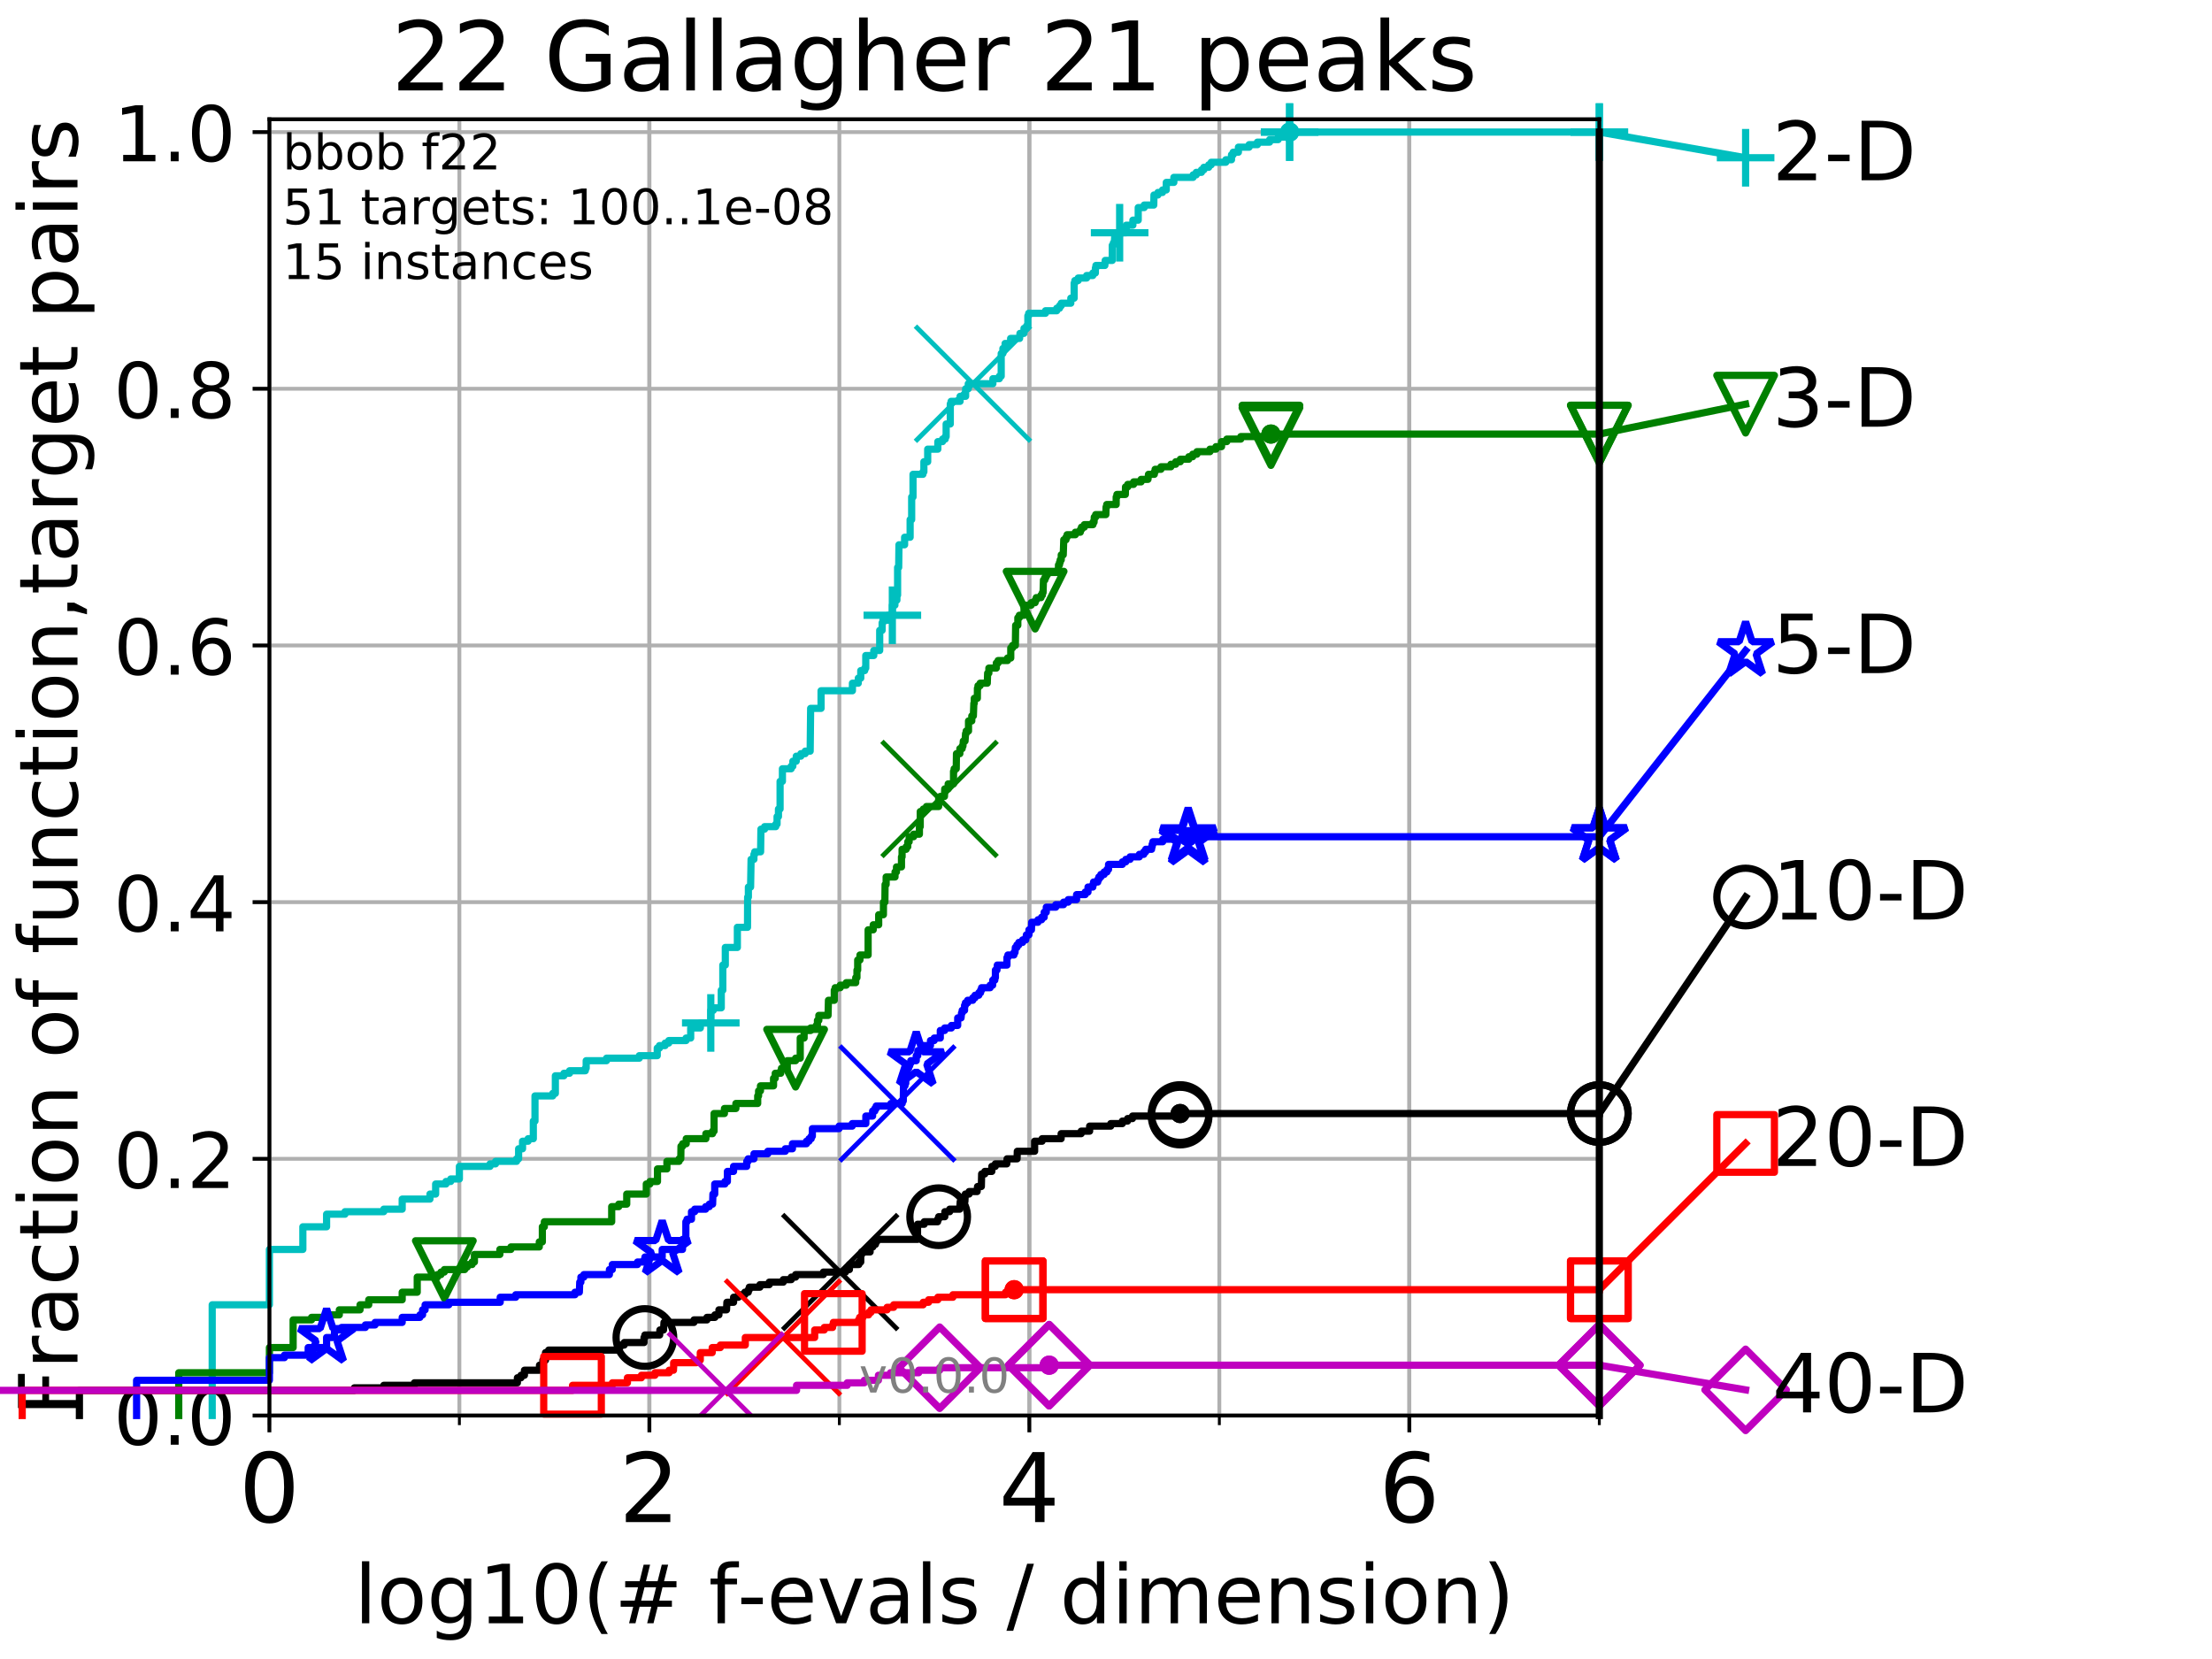 <?xml version="1.0" encoding="utf-8" standalone="no"?>
<!DOCTYPE svg PUBLIC "-//W3C//DTD SVG 1.1//EN"
  "http://www.w3.org/Graphics/SVG/1.1/DTD/svg11.dtd">
<!-- Created with matplotlib (http://matplotlib.org/) -->
<svg height="345.6pt" version="1.1" viewBox="0 0 460.8 345.6" width="460.8pt" xmlns="http://www.w3.org/2000/svg" xmlns:xlink="http://www.w3.org/1999/xlink">
 <defs>
  <style type="text/css">
*{stroke-linecap:butt;stroke-linejoin:round;}
  </style>
 </defs>
 <g id="figure_1">
  <g id="patch_1">
   <path d="M 0 345.6 
L 460.8 345.6 
L 460.8 0 
L 0 0 
z
" style="fill:#ffffff;"/>
  </g>
  <g id="axes_1">
   <g id="patch_2">
    <path d="M 56.12 294.88 
L 333.168 294.88 
L 333.168 24.84 
L 56.12 24.84 
z
" style="fill:#ffffff;"/>
   </g>
   <g id="matplotlib.axis_1">
    <g id="xtick_1">
     <g id="line2d_1">
      <path clip-path="url(#p6abe798b5d)" d="M 56.12 294.88 
L 56.12 24.84 
" style="fill:none;stroke:#b0b0b0;stroke-linecap:square;stroke-width:0.8;"/>
     </g>
     <g id="line2d_2">
      <defs>
       <path d="M 0 0 
L 0 3.5 
" id="mcc65b23ba1" style="stroke:#000000;stroke-width:0.8;"/>
      </defs>
      <g>
       <use style="stroke:#000000;stroke-width:0.8;" x="56.12" xlink:href="#mcc65b23ba1" y="294.88"/>
      </g>
     </g>
     <g id="text_1">
      <!-- 0 -->
      <defs>
       <path d="M 31.781 66.406 
Q 24.172 66.406 20.328 58.906 
Q 16.5 51.422 16.5 36.375 
Q 16.5 21.391 20.328 13.891 
Q 24.172 6.391 31.781 6.391 
Q 39.453 6.391 43.281 13.891 
Q 47.125 21.391 47.125 36.375 
Q 47.125 51.422 43.281 58.906 
Q 39.453 66.406 31.781 66.406 
z
M 31.781 74.219 
Q 44.047 74.219 50.516 64.516 
Q 56.984 54.828 56.984 36.375 
Q 56.984 17.969 50.516 8.266 
Q 44.047 -1.422 31.781 -1.422 
Q 19.531 -1.422 13.062 8.266 
Q 6.594 17.969 6.594 36.375 
Q 6.594 54.828 13.062 64.516 
Q 19.531 74.219 31.781 74.219 
z
" id="DejaVuSans-30"/>
      </defs>
      <g transform="translate(49.758 317.077)scale(0.2 -0.2)">
       <use xlink:href="#DejaVuSans-30"/>
      </g>
     </g>
    </g>
    <g id="xtick_2">
     <g id="line2d_3">
      <path clip-path="url(#p6abe798b5d)" d="M 135.277 294.88 
L 135.277 24.84 
" style="fill:none;stroke:#b0b0b0;stroke-linecap:square;stroke-width:0.8;"/>
     </g>
     <g id="line2d_4">
      <g>
       <use style="stroke:#000000;stroke-width:0.8;" x="135.277" xlink:href="#mcc65b23ba1" y="294.88"/>
      </g>
     </g>
     <g id="text_2">
      <!-- 2 -->
      <defs>
       <path d="M 19.188 8.297 
L 53.609 8.297 
L 53.609 0 
L 7.328 0 
L 7.328 8.297 
Q 12.938 14.109 22.625 23.891 
Q 32.328 33.688 34.812 36.531 
Q 39.547 41.844 41.422 45.531 
Q 43.312 49.219 43.312 52.781 
Q 43.312 58.594 39.234 62.25 
Q 35.156 65.922 28.609 65.922 
Q 23.969 65.922 18.812 64.312 
Q 13.672 62.703 7.812 59.422 
L 7.812 69.391 
Q 13.766 71.781 18.938 73 
Q 24.125 74.219 28.422 74.219 
Q 39.75 74.219 46.484 68.547 
Q 53.219 62.891 53.219 53.422 
Q 53.219 48.922 51.531 44.891 
Q 49.859 40.875 45.406 35.406 
Q 44.188 33.984 37.641 27.219 
Q 31.109 20.453 19.188 8.297 
z
" id="DejaVuSans-32"/>
      </defs>
      <g transform="translate(128.914 317.077)scale(0.2 -0.2)">
       <use xlink:href="#DejaVuSans-32"/>
      </g>
     </g>
    </g>
    <g id="xtick_3">
     <g id="line2d_5">
      <path clip-path="url(#p6abe798b5d)" d="M 214.433 294.88 
L 214.433 24.84 
" style="fill:none;stroke:#b0b0b0;stroke-linecap:square;stroke-width:0.8;"/>
     </g>
     <g id="line2d_6">
      <g>
       <use style="stroke:#000000;stroke-width:0.8;" x="214.433" xlink:href="#mcc65b23ba1" y="294.88"/>
      </g>
     </g>
     <g id="text_3">
      <!-- 4 -->
      <defs>
       <path d="M 37.797 64.312 
L 12.891 25.391 
L 37.797 25.391 
z
M 35.203 72.906 
L 47.609 72.906 
L 47.609 25.391 
L 58.016 25.391 
L 58.016 17.188 
L 47.609 17.188 
L 47.609 0 
L 37.797 0 
L 37.797 17.188 
L 4.891 17.188 
L 4.891 26.703 
z
" id="DejaVuSans-34"/>
      </defs>
      <g transform="translate(208.071 317.077)scale(0.2 -0.2)">
       <use xlink:href="#DejaVuSans-34"/>
      </g>
     </g>
    </g>
    <g id="xtick_4">
     <g id="line2d_7">
      <path clip-path="url(#p6abe798b5d)" d="M 293.59 294.88 
L 293.59 24.84 
" style="fill:none;stroke:#b0b0b0;stroke-linecap:square;stroke-width:0.8;"/>
     </g>
     <g id="line2d_8">
      <g>
       <use style="stroke:#000000;stroke-width:0.8;" x="293.59" xlink:href="#mcc65b23ba1" y="294.88"/>
      </g>
     </g>
     <g id="text_4">
      <!-- 6 -->
      <defs>
       <path d="M 33.016 40.375 
Q 26.375 40.375 22.484 35.828 
Q 18.609 31.297 18.609 23.391 
Q 18.609 15.531 22.484 10.953 
Q 26.375 6.391 33.016 6.391 
Q 39.656 6.391 43.531 10.953 
Q 47.406 15.531 47.406 23.391 
Q 47.406 31.297 43.531 35.828 
Q 39.656 40.375 33.016 40.375 
z
M 52.594 71.297 
L 52.594 62.312 
Q 48.875 64.062 45.094 64.984 
Q 41.312 65.922 37.594 65.922 
Q 27.828 65.922 22.672 59.328 
Q 17.531 52.734 16.797 39.406 
Q 19.672 43.656 24.016 45.922 
Q 28.375 48.188 33.594 48.188 
Q 44.578 48.188 50.953 41.516 
Q 57.328 34.859 57.328 23.391 
Q 57.328 12.156 50.688 5.359 
Q 44.047 -1.422 33.016 -1.422 
Q 20.359 -1.422 13.672 8.266 
Q 6.984 17.969 6.984 36.375 
Q 6.984 53.656 15.188 63.938 
Q 23.391 74.219 37.203 74.219 
Q 40.922 74.219 44.703 73.484 
Q 48.484 72.75 52.594 71.297 
z
" id="DejaVuSans-36"/>
      </defs>
      <g transform="translate(287.227 317.077)scale(0.2 -0.2)">
       <use xlink:href="#DejaVuSans-36"/>
      </g>
     </g>
    </g>
    <g id="xtick_5">
     <g id="line2d_9">
      <path clip-path="url(#p6abe798b5d)" d="M 56.12 294.88 
L 56.12 24.84 
" style="fill:none;stroke:#b0b0b0;stroke-linecap:square;stroke-width:0.8;"/>
     </g>
     <g id="line2d_10">
      <defs>
       <path d="M 0 0 
L 0 2 
" id="me0f3f28d99" style="stroke:#000000;stroke-width:0.6;"/>
      </defs>
      <g>
       <use style="stroke:#000000;stroke-width:0.6;" x="56.12" xlink:href="#me0f3f28d99" y="294.88"/>
      </g>
     </g>
    </g>
    <g id="xtick_6">
     <g id="line2d_11">
      <path clip-path="url(#p6abe798b5d)" d="M 95.698 294.88 
L 95.698 24.84 
" style="fill:none;stroke:#b0b0b0;stroke-linecap:square;stroke-width:0.8;"/>
     </g>
     <g id="line2d_12">
      <g>
       <use style="stroke:#000000;stroke-width:0.6;" x="95.698" xlink:href="#me0f3f28d99" y="294.88"/>
      </g>
     </g>
    </g>
    <g id="xtick_7">
     <g id="line2d_13">
      <path clip-path="url(#p6abe798b5d)" d="M 135.277 294.88 
L 135.277 24.84 
" style="fill:none;stroke:#b0b0b0;stroke-linecap:square;stroke-width:0.8;"/>
     </g>
     <g id="line2d_14">
      <g>
       <use style="stroke:#000000;stroke-width:0.6;" x="135.277" xlink:href="#me0f3f28d99" y="294.88"/>
      </g>
     </g>
    </g>
    <g id="xtick_8">
     <g id="line2d_15">
      <path clip-path="url(#p6abe798b5d)" d="M 174.855 294.88 
L 174.855 24.84 
" style="fill:none;stroke:#b0b0b0;stroke-linecap:square;stroke-width:0.8;"/>
     </g>
     <g id="line2d_16">
      <g>
       <use style="stroke:#000000;stroke-width:0.6;" x="174.855" xlink:href="#me0f3f28d99" y="294.88"/>
      </g>
     </g>
    </g>
    <g id="xtick_9">
     <g id="line2d_17">
      <path clip-path="url(#p6abe798b5d)" d="M 214.433 294.88 
L 214.433 24.84 
" style="fill:none;stroke:#b0b0b0;stroke-linecap:square;stroke-width:0.8;"/>
     </g>
     <g id="line2d_18">
      <g>
       <use style="stroke:#000000;stroke-width:0.6;" x="214.433" xlink:href="#me0f3f28d99" y="294.88"/>
      </g>
     </g>
    </g>
    <g id="xtick_10">
     <g id="line2d_19">
      <path clip-path="url(#p6abe798b5d)" d="M 254.011 294.88 
L 254.011 24.84 
" style="fill:none;stroke:#b0b0b0;stroke-linecap:square;stroke-width:0.8;"/>
     </g>
     <g id="line2d_20">
      <g>
       <use style="stroke:#000000;stroke-width:0.6;" x="254.011" xlink:href="#me0f3f28d99" y="294.88"/>
      </g>
     </g>
    </g>
    <g id="xtick_11">
     <g id="line2d_21">
      <path clip-path="url(#p6abe798b5d)" d="M 293.59 294.88 
L 293.59 24.84 
" style="fill:none;stroke:#b0b0b0;stroke-linecap:square;stroke-width:0.8;"/>
     </g>
     <g id="line2d_22">
      <g>
       <use style="stroke:#000000;stroke-width:0.6;" x="293.59" xlink:href="#me0f3f28d99" y="294.88"/>
      </g>
     </g>
    </g>
    <g id="xtick_12">
     <g id="line2d_23">
      <path clip-path="url(#p6abe798b5d)" d="M 333.168 294.88 
L 333.168 24.84 
" style="fill:none;stroke:#b0b0b0;stroke-linecap:square;stroke-width:0.8;"/>
     </g>
     <g id="line2d_24">
      <g>
       <use style="stroke:#000000;stroke-width:0.6;" x="333.168" xlink:href="#me0f3f28d99" y="294.88"/>
      </g>
     </g>
    </g>
    <g id="text_5">
     <!-- log10(# f-evals / dimension) -->
     <defs>
      <path d="M 9.422 75.984 
L 18.406 75.984 
L 18.406 0 
L 9.422 0 
z
" id="DejaVuSans-6c"/>
      <path d="M 30.609 48.391 
Q 23.391 48.391 19.188 42.75 
Q 14.984 37.109 14.984 27.297 
Q 14.984 17.484 19.156 11.844 
Q 23.344 6.203 30.609 6.203 
Q 37.797 6.203 41.984 11.859 
Q 46.188 17.531 46.188 27.297 
Q 46.188 37.016 41.984 42.703 
Q 37.797 48.391 30.609 48.391 
z
M 30.609 56 
Q 42.328 56 49.016 48.375 
Q 55.719 40.766 55.719 27.297 
Q 55.719 13.875 49.016 6.219 
Q 42.328 -1.422 30.609 -1.422 
Q 18.844 -1.422 12.172 6.219 
Q 5.516 13.875 5.516 27.297 
Q 5.516 40.766 12.172 48.375 
Q 18.844 56 30.609 56 
z
" id="DejaVuSans-6f"/>
      <path d="M 45.406 27.984 
Q 45.406 37.75 41.375 43.109 
Q 37.359 48.484 30.078 48.484 
Q 22.859 48.484 18.828 43.109 
Q 14.797 37.75 14.797 27.984 
Q 14.797 18.266 18.828 12.891 
Q 22.859 7.516 30.078 7.516 
Q 37.359 7.516 41.375 12.891 
Q 45.406 18.266 45.406 27.984 
z
M 54.391 6.781 
Q 54.391 -7.172 48.188 -13.984 
Q 42 -20.797 29.203 -20.797 
Q 24.469 -20.797 20.266 -20.094 
Q 16.062 -19.391 12.109 -17.922 
L 12.109 -9.188 
Q 16.062 -11.328 19.922 -12.344 
Q 23.781 -13.375 27.781 -13.375 
Q 36.625 -13.375 41.016 -8.766 
Q 45.406 -4.156 45.406 5.172 
L 45.406 9.625 
Q 42.625 4.781 38.281 2.391 
Q 33.938 0 27.875 0 
Q 17.828 0 11.672 7.656 
Q 5.516 15.328 5.516 27.984 
Q 5.516 40.672 11.672 48.328 
Q 17.828 56 27.875 56 
Q 33.938 56 38.281 53.609 
Q 42.625 51.219 45.406 46.391 
L 45.406 54.688 
L 54.391 54.688 
z
" id="DejaVuSans-67"/>
      <path d="M 12.406 8.297 
L 28.516 8.297 
L 28.516 63.922 
L 10.984 60.406 
L 10.984 69.391 
L 28.422 72.906 
L 38.281 72.906 
L 38.281 8.297 
L 54.391 8.297 
L 54.391 0 
L 12.406 0 
z
" id="DejaVuSans-31"/>
      <path d="M 31 75.875 
Q 24.469 64.656 21.281 53.656 
Q 18.109 42.672 18.109 31.391 
Q 18.109 20.125 21.312 9.062 
Q 24.516 -2 31 -13.188 
L 23.188 -13.188 
Q 15.875 -1.703 12.234 9.375 
Q 8.594 20.453 8.594 31.391 
Q 8.594 42.281 12.203 53.312 
Q 15.828 64.359 23.188 75.875 
z
" id="DejaVuSans-28"/>
      <path d="M 51.125 44 
L 36.922 44 
L 32.812 27.688 
L 47.125 27.688 
z
M 43.797 71.781 
L 38.719 51.516 
L 52.984 51.516 
L 58.109 71.781 
L 65.922 71.781 
L 60.891 51.516 
L 76.125 51.516 
L 76.125 44 
L 58.984 44 
L 54.984 27.688 
L 70.516 27.688 
L 70.516 20.219 
L 53.078 20.219 
L 48 0 
L 40.188 0 
L 45.219 20.219 
L 30.906 20.219 
L 25.875 0 
L 18.016 0 
L 23.094 20.219 
L 7.719 20.219 
L 7.719 27.688 
L 24.906 27.688 
L 29 44 
L 13.281 44 
L 13.281 51.516 
L 30.906 51.516 
L 35.891 71.781 
z
" id="DejaVuSans-23"/>
      <path id="DejaVuSans-20"/>
      <path d="M 37.109 75.984 
L 37.109 68.5 
L 28.516 68.5 
Q 23.688 68.5 21.797 66.547 
Q 19.922 64.594 19.922 59.516 
L 19.922 54.688 
L 34.719 54.688 
L 34.719 47.703 
L 19.922 47.703 
L 19.922 0 
L 10.891 0 
L 10.891 47.703 
L 2.297 47.703 
L 2.297 54.688 
L 10.891 54.688 
L 10.891 58.5 
Q 10.891 67.625 15.141 71.797 
Q 19.391 75.984 28.609 75.984 
z
" id="DejaVuSans-66"/>
      <path d="M 4.891 31.391 
L 31.203 31.391 
L 31.203 23.391 
L 4.891 23.391 
z
" id="DejaVuSans-2d"/>
      <path d="M 56.203 29.594 
L 56.203 25.203 
L 14.891 25.203 
Q 15.484 15.922 20.484 11.062 
Q 25.484 6.203 34.422 6.203 
Q 39.594 6.203 44.453 7.469 
Q 49.312 8.734 54.109 11.281 
L 54.109 2.781 
Q 49.266 0.734 44.188 -0.344 
Q 39.109 -1.422 33.891 -1.422 
Q 20.797 -1.422 13.156 6.188 
Q 5.516 13.812 5.516 26.812 
Q 5.516 40.234 12.766 48.109 
Q 20.016 56 32.328 56 
Q 43.359 56 49.781 48.891 
Q 56.203 41.797 56.203 29.594 
z
M 47.219 32.234 
Q 47.125 39.594 43.094 43.984 
Q 39.062 48.391 32.422 48.391 
Q 24.906 48.391 20.391 44.141 
Q 15.875 39.891 15.188 32.172 
z
" id="DejaVuSans-65"/>
      <path d="M 2.984 54.688 
L 12.5 54.688 
L 29.594 8.797 
L 46.688 54.688 
L 56.203 54.688 
L 35.688 0 
L 23.484 0 
z
" id="DejaVuSans-76"/>
      <path d="M 34.281 27.484 
Q 23.391 27.484 19.188 25 
Q 14.984 22.516 14.984 16.5 
Q 14.984 11.719 18.141 8.906 
Q 21.297 6.109 26.703 6.109 
Q 34.188 6.109 38.703 11.406 
Q 43.219 16.703 43.219 25.484 
L 43.219 27.484 
z
M 52.203 31.203 
L 52.203 0 
L 43.219 0 
L 43.219 8.297 
Q 40.141 3.328 35.547 0.953 
Q 30.953 -1.422 24.312 -1.422 
Q 15.922 -1.422 10.953 3.297 
Q 6 8.016 6 15.922 
Q 6 25.141 12.172 29.828 
Q 18.359 34.516 30.609 34.516 
L 43.219 34.516 
L 43.219 35.406 
Q 43.219 41.609 39.141 45 
Q 35.062 48.391 27.688 48.391 
Q 23 48.391 18.547 47.266 
Q 14.109 46.141 10.016 43.891 
L 10.016 52.203 
Q 14.938 54.109 19.578 55.047 
Q 24.219 56 28.609 56 
Q 40.484 56 46.344 49.844 
Q 52.203 43.703 52.203 31.203 
z
" id="DejaVuSans-61"/>
      <path d="M 44.281 53.078 
L 44.281 44.578 
Q 40.484 46.531 36.375 47.5 
Q 32.281 48.484 27.875 48.484 
Q 21.188 48.484 17.844 46.438 
Q 14.5 44.391 14.5 40.281 
Q 14.5 37.156 16.891 35.375 
Q 19.281 33.594 26.516 31.984 
L 29.594 31.297 
Q 39.156 29.25 43.188 25.516 
Q 47.219 21.781 47.219 15.094 
Q 47.219 7.469 41.188 3.016 
Q 35.156 -1.422 24.609 -1.422 
Q 20.219 -1.422 15.453 -0.562 
Q 10.688 0.297 5.422 2 
L 5.422 11.281 
Q 10.406 8.688 15.234 7.391 
Q 20.062 6.109 24.812 6.109 
Q 31.156 6.109 34.562 8.281 
Q 37.984 10.453 37.984 14.406 
Q 37.984 18.062 35.516 20.016 
Q 33.062 21.969 24.703 23.781 
L 21.578 24.516 
Q 13.234 26.266 9.516 29.906 
Q 5.812 33.547 5.812 39.891 
Q 5.812 47.609 11.281 51.797 
Q 16.75 56 26.812 56 
Q 31.781 56 36.172 55.266 
Q 40.578 54.547 44.281 53.078 
z
" id="DejaVuSans-73"/>
      <path d="M 25.391 72.906 
L 33.688 72.906 
L 8.297 -9.281 
L 0 -9.281 
z
" id="DejaVuSans-2f"/>
      <path d="M 45.406 46.391 
L 45.406 75.984 
L 54.391 75.984 
L 54.391 0 
L 45.406 0 
L 45.406 8.203 
Q 42.578 3.328 38.25 0.953 
Q 33.938 -1.422 27.875 -1.422 
Q 17.969 -1.422 11.734 6.484 
Q 5.516 14.406 5.516 27.297 
Q 5.516 40.188 11.734 48.094 
Q 17.969 56 27.875 56 
Q 33.938 56 38.25 53.625 
Q 42.578 51.266 45.406 46.391 
z
M 14.797 27.297 
Q 14.797 17.391 18.875 11.75 
Q 22.953 6.109 30.078 6.109 
Q 37.203 6.109 41.297 11.75 
Q 45.406 17.391 45.406 27.297 
Q 45.406 37.203 41.297 42.844 
Q 37.203 48.484 30.078 48.484 
Q 22.953 48.484 18.875 42.844 
Q 14.797 37.203 14.797 27.297 
z
" id="DejaVuSans-64"/>
      <path d="M 9.422 54.688 
L 18.406 54.688 
L 18.406 0 
L 9.422 0 
z
M 9.422 75.984 
L 18.406 75.984 
L 18.406 64.594 
L 9.422 64.594 
z
" id="DejaVuSans-69"/>
      <path d="M 52 44.188 
Q 55.375 50.25 60.062 53.125 
Q 64.75 56 71.094 56 
Q 79.641 56 84.281 50.016 
Q 88.922 44.047 88.922 33.016 
L 88.922 0 
L 79.891 0 
L 79.891 32.719 
Q 79.891 40.578 77.094 44.375 
Q 74.312 48.188 68.609 48.188 
Q 61.625 48.188 57.562 43.547 
Q 53.516 38.922 53.516 30.906 
L 53.516 0 
L 44.484 0 
L 44.484 32.719 
Q 44.484 40.625 41.703 44.406 
Q 38.922 48.188 33.109 48.188 
Q 26.219 48.188 22.156 43.531 
Q 18.109 38.875 18.109 30.906 
L 18.109 0 
L 9.078 0 
L 9.078 54.688 
L 18.109 54.688 
L 18.109 46.188 
Q 21.188 51.219 25.484 53.609 
Q 29.781 56 35.688 56 
Q 41.656 56 45.828 52.969 
Q 50 49.953 52 44.188 
z
" id="DejaVuSans-6d"/>
      <path d="M 54.891 33.016 
L 54.891 0 
L 45.906 0 
L 45.906 32.719 
Q 45.906 40.484 42.875 44.328 
Q 39.844 48.188 33.797 48.188 
Q 26.516 48.188 22.312 43.547 
Q 18.109 38.922 18.109 30.906 
L 18.109 0 
L 9.078 0 
L 9.078 54.688 
L 18.109 54.688 
L 18.109 46.188 
Q 21.344 51.125 25.703 53.562 
Q 30.078 56 35.797 56 
Q 45.219 56 50.047 50.172 
Q 54.891 44.344 54.891 33.016 
z
" id="DejaVuSans-6e"/>
      <path d="M 8.016 75.875 
L 15.828 75.875 
Q 23.141 64.359 26.781 53.312 
Q 30.422 42.281 30.422 31.391 
Q 30.422 20.453 26.781 9.375 
Q 23.141 -1.703 15.828 -13.188 
L 8.016 -13.188 
Q 14.5 -2 17.703 9.062 
Q 20.906 20.125 20.906 31.391 
Q 20.906 42.672 17.703 53.656 
Q 14.5 64.656 8.016 75.875 
z
" id="DejaVuSans-29"/>
     </defs>
     <g transform="translate(73.803 338.154)scale(0.17 -0.17)">
      <use xlink:href="#DejaVuSans-6c"/>
      <use x="27.783" xlink:href="#DejaVuSans-6f"/>
      <use x="88.965" xlink:href="#DejaVuSans-67"/>
      <use x="152.441" xlink:href="#DejaVuSans-31"/>
      <use x="216.064" xlink:href="#DejaVuSans-30"/>
      <use x="279.688" xlink:href="#DejaVuSans-28"/>
      <use x="318.701" xlink:href="#DejaVuSans-23"/>
      <use x="402.49" xlink:href="#DejaVuSans-20"/>
      <use x="434.277" xlink:href="#DejaVuSans-66"/>
      <use x="469.404" xlink:href="#DejaVuSans-2d"/>
      <use x="505.488" xlink:href="#DejaVuSans-65"/>
      <use x="567.012" xlink:href="#DejaVuSans-76"/>
      <use x="626.191" xlink:href="#DejaVuSans-61"/>
      <use x="687.471" xlink:href="#DejaVuSans-6c"/>
      <use x="715.254" xlink:href="#DejaVuSans-73"/>
      <use x="767.354" xlink:href="#DejaVuSans-20"/>
      <use x="799.141" xlink:href="#DejaVuSans-2f"/>
      <use x="832.832" xlink:href="#DejaVuSans-20"/>
      <use x="864.619" xlink:href="#DejaVuSans-64"/>
      <use x="928.096" xlink:href="#DejaVuSans-69"/>
      <use x="955.879" xlink:href="#DejaVuSans-6d"/>
      <use x="1053.291" xlink:href="#DejaVuSans-65"/>
      <use x="1114.814" xlink:href="#DejaVuSans-6e"/>
      <use x="1178.193" xlink:href="#DejaVuSans-73"/>
      <use x="1230.293" xlink:href="#DejaVuSans-69"/>
      <use x="1258.076" xlink:href="#DejaVuSans-6f"/>
      <use x="1319.258" xlink:href="#DejaVuSans-6e"/>
      <use x="1382.637" xlink:href="#DejaVuSans-29"/>
     </g>
    </g>
   </g>
   <g id="matplotlib.axis_2">
    <g id="ytick_1">
     <g id="line2d_25">
      <path clip-path="url(#p6abe798b5d)" d="M 56.12 294.88 
L 333.168 294.88 
" style="fill:none;stroke:#b0b0b0;stroke-linecap:square;stroke-width:0.8;"/>
     </g>
     <g id="line2d_26">
      <defs>
       <path d="M 0 0 
L -3.5 0 
" id="me6ccd8ec9d" style="stroke:#000000;stroke-width:0.8;"/>
      </defs>
      <g>
       <use style="stroke:#000000;stroke-width:0.8;" x="56.12" xlink:href="#me6ccd8ec9d" y="294.88"/>
      </g>
     </g>
     <g id="text_6">
      <!-- 0.0 -->
      <defs>
       <path d="M 10.688 12.406 
L 21 12.406 
L 21 0 
L 10.688 0 
z
" id="DejaVuSans-2e"/>
      </defs>
      <g transform="translate(23.675 300.959)scale(0.16 -0.16)">
       <use xlink:href="#DejaVuSans-30"/>
       <use x="63.623" xlink:href="#DejaVuSans-2e"/>
       <use x="95.41" xlink:href="#DejaVuSans-30"/>
      </g>
     </g>
    </g>
    <g id="ytick_2">
     <g id="line2d_27">
      <path clip-path="url(#p6abe798b5d)" d="M 56.12 241.407 
L 333.168 241.407 
" style="fill:none;stroke:#b0b0b0;stroke-linecap:square;stroke-width:0.8;"/>
     </g>
     <g id="line2d_28">
      <g>
       <use style="stroke:#000000;stroke-width:0.8;" x="56.12" xlink:href="#me6ccd8ec9d" y="241.407"/>
      </g>
     </g>
     <g id="text_7">
      <!-- 0.2 -->
      <g transform="translate(23.675 247.485)scale(0.16 -0.16)">
       <use xlink:href="#DejaVuSans-30"/>
       <use x="63.623" xlink:href="#DejaVuSans-2e"/>
       <use x="95.41" xlink:href="#DejaVuSans-32"/>
      </g>
     </g>
    </g>
    <g id="ytick_3">
     <g id="line2d_29">
      <path clip-path="url(#p6abe798b5d)" d="M 56.12 187.933 
L 333.168 187.933 
" style="fill:none;stroke:#b0b0b0;stroke-linecap:square;stroke-width:0.8;"/>
     </g>
     <g id="line2d_30">
      <g>
       <use style="stroke:#000000;stroke-width:0.8;" x="56.12" xlink:href="#me6ccd8ec9d" y="187.933"/>
      </g>
     </g>
     <g id="text_8">
      <!-- 0.4 -->
      <g transform="translate(23.675 194.012)scale(0.16 -0.16)">
       <use xlink:href="#DejaVuSans-30"/>
       <use x="63.623" xlink:href="#DejaVuSans-2e"/>
       <use x="95.41" xlink:href="#DejaVuSans-34"/>
      </g>
     </g>
    </g>
    <g id="ytick_4">
     <g id="line2d_31">
      <path clip-path="url(#p6abe798b5d)" d="M 56.12 134.46 
L 333.168 134.46 
" style="fill:none;stroke:#b0b0b0;stroke-linecap:square;stroke-width:0.8;"/>
     </g>
     <g id="line2d_32">
      <g>
       <use style="stroke:#000000;stroke-width:0.8;" x="56.12" xlink:href="#me6ccd8ec9d" y="134.46"/>
      </g>
     </g>
     <g id="text_9">
      <!-- 0.6 -->
      <g transform="translate(23.675 140.539)scale(0.16 -0.16)">
       <use xlink:href="#DejaVuSans-30"/>
       <use x="63.623" xlink:href="#DejaVuSans-2e"/>
       <use x="95.41" xlink:href="#DejaVuSans-36"/>
      </g>
     </g>
    </g>
    <g id="ytick_5">
     <g id="line2d_33">
      <path clip-path="url(#p6abe798b5d)" d="M 56.12 80.987 
L 333.168 80.987 
" style="fill:none;stroke:#b0b0b0;stroke-linecap:square;stroke-width:0.8;"/>
     </g>
     <g id="line2d_34">
      <g>
       <use style="stroke:#000000;stroke-width:0.8;" x="56.12" xlink:href="#me6ccd8ec9d" y="80.987"/>
      </g>
     </g>
     <g id="text_10">
      <!-- 0.8 -->
      <defs>
       <path d="M 31.781 34.625 
Q 24.75 34.625 20.719 30.859 
Q 16.703 27.094 16.703 20.516 
Q 16.703 13.922 20.719 10.156 
Q 24.75 6.391 31.781 6.391 
Q 38.812 6.391 42.859 10.172 
Q 46.922 13.969 46.922 20.516 
Q 46.922 27.094 42.891 30.859 
Q 38.875 34.625 31.781 34.625 
z
M 21.922 38.812 
Q 15.578 40.375 12.031 44.719 
Q 8.5 49.078 8.5 55.328 
Q 8.5 64.062 14.719 69.141 
Q 20.953 74.219 31.781 74.219 
Q 42.672 74.219 48.875 69.141 
Q 55.078 64.062 55.078 55.328 
Q 55.078 49.078 51.531 44.719 
Q 48 40.375 41.703 38.812 
Q 48.828 37.156 52.797 32.312 
Q 56.781 27.484 56.781 20.516 
Q 56.781 9.906 50.312 4.234 
Q 43.844 -1.422 31.781 -1.422 
Q 19.734 -1.422 13.25 4.234 
Q 6.781 9.906 6.781 20.516 
Q 6.781 27.484 10.781 32.312 
Q 14.797 37.156 21.922 38.812 
z
M 18.312 54.391 
Q 18.312 48.734 21.844 45.562 
Q 25.391 42.391 31.781 42.391 
Q 38.141 42.391 41.719 45.562 
Q 45.312 48.734 45.312 54.391 
Q 45.312 60.062 41.719 63.234 
Q 38.141 66.406 31.781 66.406 
Q 25.391 66.406 21.844 63.234 
Q 18.312 60.062 18.312 54.391 
z
" id="DejaVuSans-38"/>
      </defs>
      <g transform="translate(23.675 87.066)scale(0.16 -0.16)">
       <use xlink:href="#DejaVuSans-30"/>
       <use x="63.623" xlink:href="#DejaVuSans-2e"/>
       <use x="95.41" xlink:href="#DejaVuSans-38"/>
      </g>
     </g>
    </g>
    <g id="ytick_6">
     <g id="line2d_35">
      <path clip-path="url(#p6abe798b5d)" d="M 56.12 27.514 
L 333.168 27.514 
" style="fill:none;stroke:#b0b0b0;stroke-linecap:square;stroke-width:0.8;"/>
     </g>
     <g id="line2d_36">
      <g>
       <use style="stroke:#000000;stroke-width:0.8;" x="56.12" xlink:href="#me6ccd8ec9d" y="27.514"/>
      </g>
     </g>
     <g id="text_11">
      <!-- 1.0 -->
      <g transform="translate(23.675 33.592)scale(0.16 -0.16)">
       <use xlink:href="#DejaVuSans-31"/>
       <use x="63.623" xlink:href="#DejaVuSans-2e"/>
       <use x="95.41" xlink:href="#DejaVuSans-30"/>
      </g>
     </g>
    </g>
    <g id="text_12">
     <!-- Fraction of function,target pairs -->
     <defs>
      <path d="M 9.812 72.906 
L 51.703 72.906 
L 51.703 64.594 
L 19.672 64.594 
L 19.672 43.109 
L 48.578 43.109 
L 48.578 34.812 
L 19.672 34.812 
L 19.672 0 
L 9.812 0 
z
" id="DejaVuSans-46"/>
      <path d="M 41.109 46.297 
Q 39.594 47.172 37.812 47.578 
Q 36.031 48 33.891 48 
Q 26.266 48 22.188 43.047 
Q 18.109 38.094 18.109 28.812 
L 18.109 0 
L 9.078 0 
L 9.078 54.688 
L 18.109 54.688 
L 18.109 46.188 
Q 20.953 51.172 25.484 53.578 
Q 30.031 56 36.531 56 
Q 37.453 56 38.578 55.875 
Q 39.703 55.766 41.062 55.516 
z
" id="DejaVuSans-72"/>
      <path d="M 48.781 52.594 
L 48.781 44.188 
Q 44.969 46.297 41.141 47.344 
Q 37.312 48.391 33.406 48.391 
Q 24.656 48.391 19.812 42.844 
Q 14.984 37.312 14.984 27.297 
Q 14.984 17.281 19.812 11.734 
Q 24.656 6.203 33.406 6.203 
Q 37.312 6.203 41.141 7.25 
Q 44.969 8.297 48.781 10.406 
L 48.781 2.094 
Q 45.016 0.344 40.984 -0.531 
Q 36.969 -1.422 32.422 -1.422 
Q 20.062 -1.422 12.781 6.344 
Q 5.516 14.109 5.516 27.297 
Q 5.516 40.672 12.859 48.328 
Q 20.219 56 33.016 56 
Q 37.156 56 41.109 55.141 
Q 45.062 54.297 48.781 52.594 
z
" id="DejaVuSans-63"/>
      <path d="M 18.312 70.219 
L 18.312 54.688 
L 36.812 54.688 
L 36.812 47.703 
L 18.312 47.703 
L 18.312 18.016 
Q 18.312 11.328 20.141 9.422 
Q 21.969 7.516 27.594 7.516 
L 36.812 7.516 
L 36.812 0 
L 27.594 0 
Q 17.188 0 13.234 3.875 
Q 9.281 7.766 9.281 18.016 
L 9.281 47.703 
L 2.688 47.703 
L 2.688 54.688 
L 9.281 54.688 
L 9.281 70.219 
z
" id="DejaVuSans-74"/>
      <path d="M 8.5 21.578 
L 8.5 54.688 
L 17.484 54.688 
L 17.484 21.922 
Q 17.484 14.156 20.5 10.266 
Q 23.531 6.391 29.594 6.391 
Q 36.859 6.391 41.078 11.031 
Q 45.312 15.672 45.312 23.688 
L 45.312 54.688 
L 54.297 54.688 
L 54.297 0 
L 45.312 0 
L 45.312 8.406 
Q 42.047 3.422 37.719 1 
Q 33.406 -1.422 27.688 -1.422 
Q 18.266 -1.422 13.375 4.438 
Q 8.5 10.297 8.5 21.578 
z
M 31.109 56 
z
" id="DejaVuSans-75"/>
      <path d="M 11.719 12.406 
L 22.016 12.406 
L 22.016 4 
L 14.016 -11.625 
L 7.719 -11.625 
L 11.719 4 
z
" id="DejaVuSans-2c"/>
      <path d="M 18.109 8.203 
L 18.109 -20.797 
L 9.078 -20.797 
L 9.078 54.688 
L 18.109 54.688 
L 18.109 46.391 
Q 20.953 51.266 25.266 53.625 
Q 29.594 56 35.594 56 
Q 45.562 56 51.781 48.094 
Q 58.016 40.188 58.016 27.297 
Q 58.016 14.406 51.781 6.484 
Q 45.562 -1.422 35.594 -1.422 
Q 29.594 -1.422 25.266 0.953 
Q 20.953 3.328 18.109 8.203 
z
M 48.688 27.297 
Q 48.688 37.203 44.609 42.844 
Q 40.531 48.484 33.406 48.484 
Q 26.266 48.484 22.188 42.844 
Q 18.109 37.203 18.109 27.297 
Q 18.109 17.391 22.188 11.75 
Q 26.266 6.109 33.406 6.109 
Q 40.531 6.109 44.609 11.75 
Q 48.688 17.391 48.688 27.297 
z
" id="DejaVuSans-70"/>
     </defs>
     <g transform="translate(16.14 294.999)rotate(-90)scale(0.17 -0.17)">
      <use xlink:href="#DejaVuSans-46"/>
      <use x="57.41" xlink:href="#DejaVuSans-72"/>
      <use x="98.523" xlink:href="#DejaVuSans-61"/>
      <use x="159.803" xlink:href="#DejaVuSans-63"/>
      <use x="214.783" xlink:href="#DejaVuSans-74"/>
      <use x="253.992" xlink:href="#DejaVuSans-69"/>
      <use x="281.775" xlink:href="#DejaVuSans-6f"/>
      <use x="342.957" xlink:href="#DejaVuSans-6e"/>
      <use x="406.336" xlink:href="#DejaVuSans-20"/>
      <use x="438.123" xlink:href="#DejaVuSans-6f"/>
      <use x="499.305" xlink:href="#DejaVuSans-66"/>
      <use x="534.51" xlink:href="#DejaVuSans-20"/>
      <use x="566.297" xlink:href="#DejaVuSans-66"/>
      <use x="601.502" xlink:href="#DejaVuSans-75"/>
      <use x="664.881" xlink:href="#DejaVuSans-6e"/>
      <use x="728.26" xlink:href="#DejaVuSans-63"/>
      <use x="783.24" xlink:href="#DejaVuSans-74"/>
      <use x="822.449" xlink:href="#DejaVuSans-69"/>
      <use x="850.232" xlink:href="#DejaVuSans-6f"/>
      <use x="911.414" xlink:href="#DejaVuSans-6e"/>
      <use x="974.793" xlink:href="#DejaVuSans-2c"/>
      <use x="1006.58" xlink:href="#DejaVuSans-74"/>
      <use x="1045.789" xlink:href="#DejaVuSans-61"/>
      <use x="1107.068" xlink:href="#DejaVuSans-72"/>
      <use x="1148.166" xlink:href="#DejaVuSans-67"/>
      <use x="1211.643" xlink:href="#DejaVuSans-65"/>
      <use x="1273.166" xlink:href="#DejaVuSans-74"/>
      <use x="1312.375" xlink:href="#DejaVuSans-20"/>
      <use x="1344.162" xlink:href="#DejaVuSans-70"/>
      <use x="1407.639" xlink:href="#DejaVuSans-61"/>
      <use x="1468.918" xlink:href="#DejaVuSans-69"/>
      <use x="1496.701" xlink:href="#DejaVuSans-72"/>
      <use x="1537.814" xlink:href="#DejaVuSans-73"/>
     </g>
    </g>
   </g>
   <g id="line2d_37">
    <defs>
     <path d="M 0 1.5 
C 0.398 1.5 0.779 1.342 1.061 1.061 
C 1.342 0.779 1.5 0.398 1.5 0 
C 1.5 -0.398 1.342 -0.779 1.061 -1.061 
C 0.779 -1.342 0.398 -1.5 0 -1.5 
C -0.398 -1.5 -0.779 -1.342 -1.061 -1.061 
C -1.342 -0.779 -1.5 -0.398 -1.5 0 
C -1.5 0.398 -1.342 0.779 -1.061 1.061 
C -0.779 1.342 -0.398 1.5 0 1.5 
z
" id="mf749f4d738" style="stroke:#00bfbf;"/>
    </defs>
    <g>
     <use style="fill:#00bfbf;stroke:#00bfbf;" x="268.652" xlink:href="#mf749f4d738" y="27.514"/>
     <use style="fill:#00bfbf;stroke:#00bfbf;" x="268.652" xlink:href="#mf749f4d738" y="27.514"/>
    </g>
   </g>
   <g id="line2d_38">
    <path d="M 44.206 294.88 
L 44.206 271.813 
L 56.12 271.813 
L 56.12 260.28 
L 63.089 260.28 
L 63.089 255.561 
L 68.034 255.561 
L 68.034 252.94 
L 71.87 252.94 
L 71.87 252.416 
L 79.949 252.416 
L 79.949 251.892 
L 83.784 251.892 
L 83.784 249.795 
L 89.568 249.795 
L 89.568 248.746 
L 90.753 248.746 
L 90.753 246.649 
L 92.905 246.649 
L 92.905 246.125 
L 93.887 246.125 
L 93.887 245.601 
L 95.698 245.601 
L 95.698 242.979 
L 102.085 242.979 
L 102.085 242.455 
L 103.231 242.455 
L 103.231 241.931 
L 107.613 241.931 
L 107.613 241.407 
L 108.037 241.407 
L 108.037 239.31 
L 108.856 239.31 
L 108.856 237.737 
L 110.015 237.737 
L 110.015 237.213 
L 111.101 237.213 
L 111.101 233.543 
L 111.448 233.543 
L 111.448 228.301 
L 115.146 228.301 
L 115.146 227.776 
L 115.691 227.776 
L 115.691 224.107 
L 117.475 224.107 
L 117.475 223.582 
L 118.645 223.582 
L 118.645 223.058 
L 121.929 223.058 
L 121.929 222.534 
L 122.115 222.534 
L 122.115 220.961 
L 126.352 220.961 
L 126.352 220.437 
L 133.177 220.437 
L 133.177 219.913 
L 136.915 219.913 
L 136.915 218.34 
L 137.377 218.34 
L 137.377 217.816 
L 138.553 217.816 
L 138.553 217.291 
L 139.317 217.291 
L 139.317 216.767 
L 142.92 216.767 
L 142.92 216.243 
L 143.884 216.243 
L 143.884 214.146 
L 145.897 214.146 
L 145.897 213.097 
L 148.07 213.097 
L 148.07 210.476 
L 148.593 210.476 
L 148.593 209.952 
L 150.253 209.952 
L 150.253 206.282 
L 150.574 206.282 
L 150.574 201.04 
L 151.095 201.04 
L 151.095 197.37 
L 153.607 197.37 
L 153.607 193.176 
L 155.72 193.176 
L 155.746 186.885 
L 155.902 186.885 
L 155.902 184.788 
L 156.362 184.788 
L 156.463 179.021 
L 157.054 179.021 
L 157.054 177.973 
L 157.222 177.973 
L 157.222 177.449 
L 158.448 177.449 
L 158.515 172.73 
L 159.276 172.73 
L 159.276 172.206 
L 161.601 172.206 
L 161.601 171.682 
L 161.877 171.682 
L 161.877 170.109 
L 162.167 170.109 
L 162.167 168.536 
L 162.505 168.536 
L 162.505 162.77 
L 162.992 162.77 
L 162.992 160.148 
L 164.812 160.148 
L 164.812 159.624 
L 165.163 159.624 
L 165.163 158.576 
L 165.873 158.576 
L 165.873 157.527 
L 166.831 157.527 
L 166.831 157.003 
L 167.739 157.003 
L 167.739 156.479 
L 168.773 156.479 
L 168.871 147.566 
L 171.041 147.566 
L 171.041 143.897 
L 177.576 143.897 
L 177.576 142.324 
L 178.793 142.324 
L 178.793 141.275 
L 179.312 141.275 
L 179.312 139.703 
L 180.134 139.703 
L 180.134 139.178 
L 180.354 139.178 
L 180.354 136.557 
L 182.024 136.557 
L 182.024 135.509 
L 183.258 135.509 
L 183.258 131.315 
L 183.762 131.315 
L 183.762 129.742 
L 183.92 129.742 
L 183.92 129.218 
L 185.03 129.218 
L 185.03 128.169 
L 185.892 128.169 
L 185.892 126.072 
L 186.426 126.072 
L 186.426 125.024 
L 186.842 125.024 
L 186.842 123.975 
L 186.987 123.975 
L 186.987 118.209 
L 187.214 118.209 
L 187.269 113.49 
L 188.446 113.49 
L 188.446 111.918 
L 189.596 111.918 
L 189.596 108.248 
L 189.917 108.248 
L 189.917 103.53 
L 190.198 103.53 
L 190.198 98.811 
L 192.262 98.811 
L 192.262 98.287 
L 192.463 98.287 
L 192.463 96.19 
L 193.256 96.19 
L 193.256 93.569 
L 195.366 93.569 
L 195.366 91.996 
L 196.349 91.996 
L 196.349 91.472 
L 196.908 91.472 
L 196.908 90.948 
L 197.1 90.948 
L 197.1 88.326 
L 197.962 88.326 
L 197.964 84.132 
L 198.129 84.132 
L 198.129 83.608 
L 200.002 83.608 
L 200.002 82.56 
L 201.158 82.56 
L 201.158 80.987 
L 201.708 80.987 
L 201.708 79.938 
L 206.836 79.938 
L 206.836 78.89 
L 208.182 78.89 
L 208.182 78.366 
L 208.569 78.366 
L 208.569 73.647 
L 208.919 73.647 
L 208.919 72.599 
L 209.379 72.599 
L 209.379 71.55 
L 210.528 71.55 
L 210.528 70.502 
L 212.403 70.502 
L 212.475 69.453 
L 213.314 69.453 
L 213.314 68.405 
L 213.856 68.405 
L 213.856 67.881 
L 214.121 67.881 
L 214.121 65.784 
L 214.295 65.784 
L 214.295 65.259 
L 217.795 65.259 
L 217.795 64.735 
L 220.138 64.735 
L 220.138 64.211 
L 220.725 64.211 
L 220.725 63.687 
L 221.079 63.687 
L 221.079 63.163 
L 223.07 63.163 
L 223.07 62.114 
L 223.765 62.114 
L 223.765 58.969 
L 223.911 58.969 
L 223.911 58.444 
L 224.602 58.444 
L 224.602 57.92 
L 226.365 57.92 
L 226.365 57.396 
L 227.654 57.396 
L 227.654 56.872 
L 228.188 56.872 
L 228.188 55.823 
L 228.301 55.823 
L 228.301 55.299 
L 230.163 55.299 
L 230.232 54.25 
L 231.703 54.25 
L 231.703 51.105 
L 231.942 51.105 
L 231.942 50.581 
L 232.134 50.581 
L 232.235 49.008 
L 233.243 49.008 
L 233.243 48.484 
L 234.619 48.484 
L 234.619 46.911 
L 236.002 46.911 
L 236.002 45.862 
L 237.112 45.862 
L 237.112 43.241 
L 238.357 43.241 
L 238.357 42.717 
L 240.352 42.717 
L 240.39 40.62 
L 241.22 40.62 
L 241.22 40.096 
L 242.174 40.096 
L 242.174 39.571 
L 242.957 39.571 
L 242.957 37.999 
L 244.534 37.999 
L 244.534 36.95 
L 248.547 36.95 
L 248.547 36.426 
L 249.198 36.426 
L 249.198 35.902 
L 250.289 35.902 
L 250.289 35.377 
L 250.781 35.377 
L 250.781 34.853 
L 251.798 34.853 
L 251.798 34.329 
L 252.32 34.329 
L 252.32 33.805 
L 255.353 33.805 
L 255.353 33.28 
L 256.545 33.28 
L 256.545 32.232 
L 256.888 32.232 
L 256.888 31.708 
L 257.981 31.708 
L 257.981 30.659 
L 260.216 30.659 
L 260.216 30.135 
L 261.942 30.135 
L 261.942 29.611 
L 264.481 29.611 
L 264.481 29.086 
L 266.273 29.086 
L 266.273 28.562 
L 268.278 28.562 
L 268.278 28.038 
L 268.652 28.038 
L 268.652 27.514 
L 333.168 27.514 
L 333.168 27.514 
" style="fill:none;stroke:#00bfbf;stroke-linecap:square;stroke-width:1.5;"/>
   </g>
   <g id="line2d_39">
    <defs>
     <path d="M -6 0 
L 6 0 
M 0 6 
L 0 -6 
" id="mfab12b3b93" style="stroke:#00bfbf;stroke-width:1.5;"/>
    </defs>
    <g>
     <use style="fill-opacity:0;stroke:#00bfbf;stroke-width:1.5;" x="148.07" xlink:href="#mfab12b3b93" y="213.097"/>
     <use style="fill-opacity:0;stroke:#00bfbf;stroke-width:1.5;" x="185.892" xlink:href="#mfab12b3b93" y="128.169"/>
     <use style="fill-opacity:0;stroke:#00bfbf;stroke-width:1.5;" x="233.243" xlink:href="#mfab12b3b93" y="48.484"/>
     <use style="fill-opacity:0;stroke:#00bfbf;stroke-width:1.5;" x="268.652" xlink:href="#mfab12b3b93" y="27.514"/>
     <use style="fill-opacity:0;stroke:#00bfbf;stroke-width:1.5;" x="268.652" xlink:href="#mfab12b3b93" y="27.514"/>
     <use style="fill-opacity:0;stroke:#00bfbf;stroke-width:1.5;" x="333.168" xlink:href="#mfab12b3b93" y="27.514"/>
    </g>
   </g>
   <g id="line2d_40">
    <path style="fill:none;stroke:#00bfbf;stroke-linecap:square;stroke-width:1.5;"/>
    <g/>
   </g>
   <g id="line2d_41">
    <path clip-path="url(#p6abe798b5d)" d="M 202.692 79.938 
" style="fill:none;stroke:#00bfbf;stroke-linecap:square;stroke-width:1.5;"/>
    <defs>
     <path d="M -12 12 
L 12 -12 
M -12 -12 
L 12 12 
" id="m2bcd9b232f" style="stroke:#00bfbf;"/>
    </defs>
    <g clip-path="url(#p6abe798b5d)">
     <use style="fill:#00bfbf;stroke:#00bfbf;" x="202.692" xlink:href="#m2bcd9b232f" y="79.938"/>
    </g>
   </g>
   <g id="line2d_42">
    <defs>
     <path d="M 0 1.5 
C 0.398 1.5 0.779 1.342 1.061 1.061 
C 1.342 0.779 1.5 0.398 1.5 0 
C 1.5 -0.398 1.342 -0.779 1.061 -1.061 
C 0.779 -1.342 0.398 -1.5 0 -1.5 
C -0.398 -1.5 -0.779 -1.342 -1.061 -1.061 
C -1.342 -0.779 -1.5 -0.398 -1.5 0 
C -1.5 0.398 -1.342 0.779 -1.061 1.061 
C -0.779 1.342 -0.398 1.5 0 1.5 
z
" id="m8fb5ac2be1" style="stroke:#008000;"/>
    </defs>
    <g>
     <use style="fill:#008000;stroke:#008000;" x="264.761" xlink:href="#m8fb5ac2be1" y="90.423"/>
     <use style="fill:#008000;stroke:#008000;" x="264.761" xlink:href="#m8fb5ac2be1" y="90.423"/>
    </g>
   </g>
   <g id="line2d_43">
    <path d="M 37.236 294.88 
L 37.236 285.968 
L 56.12 285.968 
L 56.12 280.725 
L 61.065 280.725 
L 61.065 274.959 
L 64.9 274.959 
L 64.9 274.434 
L 68.034 274.434 
L 68.034 273.91 
L 70.684 273.91 
L 70.684 272.862 
L 75.004 272.862 
L 75.004 271.813 
L 76.815 271.813 
L 76.815 270.765 
L 83.784 270.765 
L 83.784 269.192 
L 86.918 269.192 
L 86.918 266.046 
L 91.131 266.046 
L 91.131 265.522 
L 91.863 265.522 
L 91.863 264.998 
L 92.564 264.998 
L 92.564 264.474 
L 96.808 264.474 
L 96.808 263.949 
L 97.337 263.949 
L 97.337 263.425 
L 98.348 263.425 
L 98.348 262.901 
L 98.832 262.901 
L 98.832 261.328 
L 104.131 261.328 
L 104.131 260.28 
L 106.427 260.28 
L 106.427 259.755 
L 112.341 259.755 
L 112.341 258.707 
L 112.982 258.707 
L 112.982 255.561 
L 113.396 255.561 
L 113.396 254.513 
L 127.426 254.513 
L 127.426 251.367 
L 128.898 251.367 
L 128.898 250.843 
L 130.559 250.843 
L 130.559 248.746 
L 134.634 248.746 
L 134.634 246.649 
L 135.391 246.649 
L 135.391 246.125 
L 136.967 246.125 
L 136.967 243.504 
L 138.928 243.504 
L 138.928 241.931 
L 141.465 241.931 
L 141.465 241.407 
L 141.821 241.407 
L 141.86 238.785 
L 142.208 238.785 
L 142.208 238.261 
L 142.957 238.261 
L 142.957 237.213 
L 147.047 237.213 
L 147.047 236.164 
L 148.434 236.164 
L 148.434 235.64 
L 148.751 235.64 
L 148.751 231.97 
L 150.911 231.97 
L 150.911 230.922 
L 153.299 230.922 
L 153.299 229.873 
L 157.842 229.873 
L 157.842 228.301 
L 158.026 228.301 
L 158.026 227.252 
L 158.418 227.252 
L 158.418 226.204 
L 161.142 226.204 
L 161.142 224.631 
L 161.495 224.631 
L 161.495 223.582 
L 162.64 223.582 
L 162.64 223.058 
L 162.791 223.058 
L 162.791 222.534 
L 164.007 222.534 
L 164.007 220.961 
L 165.737 220.961 
L 165.737 220.437 
L 166.703 220.437 
L 166.703 216.243 
L 167.512 216.243 
L 167.512 214.67 
L 168.863 214.67 
L 168.863 214.146 
L 170.039 214.146 
L 170.039 213.622 
L 170.288 213.622 
L 170.288 212.573 
L 170.577 212.573 
L 170.577 211.525 
L 172.501 211.525 
L 172.579 208.379 
L 173.797 208.379 
L 173.797 206.282 
L 173.979 206.282 
L 173.979 205.758 
L 175.037 205.758 
L 175.037 205.234 
L 176.289 205.234 
L 176.289 204.709 
L 178.263 204.709 
L 178.263 203.661 
L 178.52 203.661 
L 178.52 202.088 
L 178.672 202.088 
L 178.672 199.991 
L 179.143 199.991 
L 179.143 198.943 
L 180.846 198.943 
L 180.846 193.7 
L 181.908 193.7 
L 181.908 192.652 
L 183.048 192.652 
L 183.048 190.555 
L 184.029 190.555 
L 184.046 187.933 
L 184.336 187.933 
L 184.379 184.264 
L 184.601 184.264 
L 184.601 182.691 
L 186.448 182.691 
L 186.448 181.642 
L 186.755 181.642 
L 186.755 180.594 
L 187.795 180.594 
L 187.795 178.497 
L 187.921 178.497 
L 187.921 176.924 
L 188.768 176.924 
L 188.768 176.4 
L 189.102 176.4 
L 189.102 175.352 
L 189.394 175.352 
L 189.394 174.303 
L 190.325 174.303 
L 190.325 173.779 
L 191.53 173.779 
L 191.53 172.206 
L 191.703 172.206 
L 191.703 169.061 
L 192.343 169.061 
L 192.343 168.536 
L 192.993 168.536 
L 192.993 168.012 
L 195.541 168.012 
L 195.541 166.439 
L 195.861 166.439 
L 195.861 165.915 
L 196.748 165.915 
L 196.805 164.342 
L 197.522 164.342 
L 197.522 163.294 
L 198.637 163.294 
L 198.637 160.673 
L 198.766 160.673 
L 198.766 160.148 
L 199.203 160.148 
L 199.248 157.003 
L 199.956 157.003 
L 199.956 155.954 
L 200.435 155.954 
L 200.435 155.43 
L 200.601 155.43 
L 200.675 154.382 
L 201.035 154.382 
L 201.144 152.809 
L 201.273 152.809 
L 201.273 152.285 
L 201.76 152.285 
L 201.76 150.188 
L 202.442 150.188 
L 202.442 149.139 
L 202.771 149.139 
L 202.869 146.518 
L 202.96 146.518 
L 202.96 145.469 
L 203.599 145.469 
L 203.617 143.372 
L 203.731 143.372 
L 203.731 142.848 
L 204.175 142.848 
L 204.175 142.324 
L 205.668 142.324 
L 205.744 140.227 
L 205.997 140.227 
L 205.997 139.178 
L 207.546 139.178 
L 207.546 138.13 
L 207.916 138.13 
L 207.916 137.606 
L 209.883 137.606 
L 209.883 137.081 
L 210.56 137.081 
L 210.56 134.984 
L 210.919 134.984 
L 210.919 134.46 
L 211.517 134.46 
L 211.579 130.266 
L 212.033 130.266 
L 212.033 128.693 
L 212.347 128.693 
L 212.347 128.169 
L 213.319 128.169 
L 213.319 126.596 
L 213.53 126.596 
L 213.53 126.072 
L 214.815 126.072 
L 214.815 125.548 
L 215.634 125.548 
L 215.634 125.024 
L 215.863 125.024 
L 215.863 124.499 
L 216.862 124.499 
L 216.862 123.975 
L 217.149 123.975 
L 217.149 123.451 
L 217.29 123.451 
L 217.371 120.83 
L 217.658 120.83 
L 217.658 120.306 
L 217.885 120.306 
L 217.885 119.781 
L 218.174 119.781 
L 218.174 119.257 
L 220.327 119.257 
L 220.327 118.733 
L 220.489 118.733 
L 220.502 117.684 
L 220.711 117.684 
L 220.711 117.16 
L 220.855 117.16 
L 220.855 116.636 
L 221.075 116.636 
L 221.075 115.587 
L 221.492 115.587 
L 221.602 112.442 
L 222.067 112.442 
L 222.067 111.918 
L 222.293 111.918 
L 222.293 111.393 
L 224.01 111.393 
L 224.01 110.869 
L 225.046 110.869 
L 225.046 110.345 
L 225.282 110.345 
L 225.282 109.821 
L 225.889 109.821 
L 225.889 109.296 
L 227.685 109.296 
L 227.685 108.772 
L 227.914 108.772 
L 227.958 107.724 
L 228.25 107.724 
L 228.25 107.199 
L 230.372 107.199 
L 230.41 105.627 
L 230.545 105.627 
L 230.545 105.102 
L 232.521 105.102 
L 232.521 103.53 
L 232.674 103.53 
L 232.674 103.005 
L 234.431 103.005 
L 234.462 101.433 
L 234.924 101.433 
L 234.924 100.908 
L 236.151 100.908 
L 236.151 100.384 
L 237.713 100.384 
L 237.713 99.86 
L 239.146 99.86 
L 239.25 98.811 
L 240.468 98.811 
L 240.468 98.287 
L 240.63 98.287 
L 240.63 97.763 
L 241.847 97.763 
L 241.847 97.239 
L 243.915 97.239 
L 243.915 96.714 
L 244.926 96.714 
L 244.926 96.19 
L 245.881 96.19 
L 245.881 95.666 
L 247.645 95.666 
L 247.645 95.142 
L 248.463 95.142 
L 248.463 94.617 
L 249.342 94.617 
L 249.342 94.093 
L 252.056 94.093 
L 252.056 93.569 
L 253.307 93.569 
L 253.307 93.045 
L 254.472 93.045 
L 254.472 91.996 
L 255.564 91.996 
L 255.564 91.472 
L 258.475 91.472 
L 258.475 90.948 
L 264.761 90.948 
L 264.761 90.423 
L 333.168 90.423 
L 333.168 90.423 
" style="fill:none;stroke:#008000;stroke-linecap:square;stroke-width:1.5;"/>
   </g>
   <g id="line2d_44">
    <defs>
     <path d="M -0 6 
L 6 -6 
L -6 -6 
z
" id="m34e9fc1ea2" style="stroke:#008000;stroke-linejoin:miter;stroke-width:1.5;"/>
    </defs>
    <g>
     <use style="fill-opacity:0;stroke:#008000;stroke-linejoin:miter;stroke-width:1.5;" x="92.564" xlink:href="#m34e9fc1ea2" y="264.474"/>
     <use style="fill-opacity:0;stroke:#008000;stroke-linejoin:miter;stroke-width:1.5;" x="165.737" xlink:href="#m34e9fc1ea2" y="220.437"/>
     <use style="fill-opacity:0;stroke:#008000;stroke-linejoin:miter;stroke-width:1.5;" x="215.634" xlink:href="#m34e9fc1ea2" y="125.024"/>
     <use style="fill-opacity:0;stroke:#008000;stroke-linejoin:miter;stroke-width:1.5;" x="264.761" xlink:href="#m34e9fc1ea2" y="90.948"/>
     <use style="fill-opacity:0;stroke:#008000;stroke-linejoin:miter;stroke-width:1.5;" x="264.761" xlink:href="#m34e9fc1ea2" y="90.423"/>
     <use style="fill-opacity:0;stroke:#008000;stroke-linejoin:miter;stroke-width:1.5;" x="333.168" xlink:href="#m34e9fc1ea2" y="90.423"/>
    </g>
   </g>
   <g id="line2d_45">
    <path style="fill:none;stroke:#008000;stroke-linecap:square;stroke-width:1.5;"/>
    <g/>
   </g>
   <g id="line2d_46">
    <path clip-path="url(#p6abe798b5d)" d="M 195.722 166.439 
" style="fill:none;stroke:#008000;stroke-linecap:square;stroke-width:1.5;"/>
    <defs>
     <path d="M -12 12 
L 12 -12 
M -12 -12 
L 12 12 
" id="m517d448e17" style="stroke:#008000;"/>
    </defs>
    <g clip-path="url(#p6abe798b5d)">
     <use style="fill:#008000;stroke:#008000;" x="195.722" xlink:href="#m517d448e17" y="166.439"/>
    </g>
   </g>
   <g id="line2d_47">
    <defs>
     <path d="M 0 1.5 
C 0.398 1.5 0.779 1.342 1.061 1.061 
C 1.342 0.779 1.5 0.398 1.5 0 
C 1.5 -0.398 1.342 -0.779 1.061 -1.061 
C 0.779 -1.342 0.398 -1.5 0 -1.5 
C -0.398 -1.5 -0.779 -1.342 -1.061 -1.061 
C -1.342 -0.779 -1.5 -0.398 -1.5 0 
C -1.5 0.398 -1.342 0.779 -1.061 1.061 
C -0.779 1.342 -0.398 1.5 0 1.5 
z
" id="mf06575669d" style="stroke:#0000ff;"/>
    </defs>
    <g>
     <use style="fill:#0000ff;stroke:#0000ff;" x="247.517" xlink:href="#mf06575669d" y="174.303"/>
     <use style="fill:#0000ff;stroke:#0000ff;" x="247.517" xlink:href="#mf06575669d" y="174.303"/>
    </g>
   </g>
   <g id="line2d_48">
    <path d="M 28.456 294.88 
L 28.456 287.541 
L 56.12 287.541 
L 56.12 282.822 
L 59.254 282.822 
L 59.254 282.298 
L 64.199 282.298 
L 64.199 280.725 
L 68.034 280.725 
L 68.034 278.628 
L 69.673 278.628 
L 69.673 277.056 
L 71.168 277.056 
L 71.168 276.531 
L 76.113 276.531 
L 76.113 276.007 
L 78.137 276.007 
L 78.137 275.483 
L 83.784 275.483 
L 83.784 274.434 
L 87.482 274.434 
L 87.482 273.91 
L 88.027 273.91 
L 88.027 272.862 
L 88.556 272.862 
L 88.556 271.813 
L 93.501 271.813 
L 93.501 271.289 
L 104.201 271.289 
L 104.201 270.24 
L 107.44 270.24 
L 107.44 269.716 
L 119.783 269.716 
L 119.783 269.192 
L 120.69 269.192 
L 120.77 267.095 
L 121.008 267.095 
L 121.008 266.046 
L 121.628 266.046 
L 121.628 265.522 
L 126.949 265.522 
L 126.949 264.474 
L 127.552 264.474 
L 127.552 263.425 
L 132.804 263.425 
L 132.804 262.901 
L 134.213 262.901 
L 134.213 262.377 
L 134.359 262.377 
L 134.359 261.852 
L 137.946 261.852 
L 137.946 260.28 
L 142.177 260.28 
L 142.2 258.183 
L 142.876 258.183 
L 142.876 254.513 
L 143.117 254.513 
L 143.117 253.989 
L 144.05 253.989 
L 144.05 252.416 
L 144.718 252.416 
L 144.718 251.892 
L 147.001 251.892 
L 147.001 251.367 
L 147.766 251.367 
L 147.766 250.843 
L 148.45 250.843 
L 148.514 248.746 
L 148.891 248.746 
L 148.891 246.649 
L 151.013 246.649 
L 151.013 246.125 
L 151.528 246.125 
L 151.528 244.028 
L 152.814 244.028 
L 152.814 242.979 
L 155.557 242.979 
L 155.557 241.931 
L 155.85 241.931 
L 155.85 241.407 
L 157.063 241.407 
L 157.063 240.358 
L 159.944 240.358 
L 159.944 239.834 
L 163.588 239.834 
L 163.588 239.31 
L 165.078 239.31 
L 165.078 238.261 
L 168.002 238.261 
L 168.002 237.737 
L 168.531 237.737 
L 168.531 237.213 
L 168.992 237.213 
L 168.992 236.689 
L 169.227 236.689 
L 169.227 235.116 
L 174.796 235.116 
L 174.796 234.592 
L 177.536 234.592 
L 177.536 234.067 
L 180.369 234.067 
L 180.369 232.495 
L 181.778 232.495 
L 181.778 231.446 
L 182.245 231.446 
L 182.245 230.922 
L 182.531 230.922 
L 182.531 230.398 
L 185.594 230.398 
L 185.594 229.873 
L 187.95 229.873 
L 187.95 229.349 
L 188.168 229.349 
L 188.217 226.204 
L 188.524 226.204 
L 188.524 225.679 
L 188.688 225.679 
L 188.688 224.107 
L 188.946 224.107 
L 189.003 222.534 
L 189.297 222.534 
L 189.297 222.01 
L 189.509 222.01 
L 189.509 221.485 
L 189.726 221.485 
L 189.726 220.961 
L 190.873 220.961 
L 190.873 219.913 
L 191.189 219.913 
L 191.189 218.864 
L 191.86 218.864 
L 191.86 218.34 
L 192.187 218.34 
L 192.187 217.816 
L 193.834 217.816 
L 193.834 216.767 
L 194.611 216.767 
L 194.611 216.243 
L 195.882 216.243 
L 195.882 214.67 
L 196.792 214.67 
L 196.792 214.146 
L 198.195 214.146 
L 198.195 213.622 
L 199.506 213.622 
L 199.506 212.049 
L 200.207 212.049 
L 200.304 211 
L 200.444 211 
L 200.444 210.476 
L 200.934 210.476 
L 200.934 209.428 
L 201.11 209.428 
L 201.11 208.903 
L 201.574 208.903 
L 201.574 208.379 
L 202.646 208.379 
L 202.646 207.855 
L 203.115 207.855 
L 203.115 207.331 
L 203.901 207.331 
L 203.901 206.806 
L 204.271 206.806 
L 204.271 206.282 
L 204.477 206.282 
L 204.477 205.758 
L 206.261 205.758 
L 206.261 205.234 
L 206.793 205.234 
L 206.804 204.185 
L 207.238 204.185 
L 207.238 203.661 
L 207.361 203.661 
L 207.361 202.088 
L 207.684 202.088 
L 207.757 201.04 
L 209.769 201.04 
L 209.769 199.467 
L 209.961 199.467 
L 209.961 198.943 
L 211.222 198.943 
L 211.222 198.418 
L 211.449 198.418 
L 211.51 197.37 
L 211.841 197.37 
L 211.841 196.846 
L 212.239 196.846 
L 212.239 196.321 
L 213.031 196.321 
L 213.031 195.797 
L 213.69 195.797 
L 213.69 195.273 
L 213.81 195.273 
L 213.81 194.749 
L 214.346 194.749 
L 214.346 193.7 
L 214.869 193.7 
L 214.916 192.127 
L 216.223 192.127 
L 216.223 191.603 
L 216.98 191.603 
L 216.98 191.079 
L 217.522 191.079 
L 217.523 190.03 
L 217.959 190.03 
L 217.959 188.982 
L 219.932 188.982 
L 219.932 188.458 
L 221.56 188.458 
L 221.56 187.933 
L 222.522 187.933 
L 222.522 187.409 
L 224.271 187.409 
L 224.271 186.361 
L 226.068 186.361 
L 226.068 185.836 
L 226.652 185.836 
L 226.652 184.788 
L 227.654 184.788 
L 227.654 184.264 
L 227.801 184.264 
L 227.801 183.739 
L 228.686 183.739 
L 228.686 183.215 
L 228.912 183.215 
L 228.912 182.691 
L 229.327 182.691 
L 229.327 182.167 
L 230.014 182.167 
L 230.014 181.642 
L 230.604 181.642 
L 230.604 181.118 
L 230.93 181.118 
L 230.93 180.07 
L 233.808 180.07 
L 233.808 179.546 
L 234.518 179.546 
L 234.518 179.021 
L 235.411 179.021 
L 235.411 178.497 
L 237.347 178.497 
L 237.347 177.973 
L 238.276 177.973 
L 238.276 177.449 
L 238.674 177.449 
L 238.674 176.924 
L 239.895 176.924 
L 239.895 176.4 
L 240.014 176.4 
L 240.014 175.876 
L 240.169 175.876 
L 240.169 175.352 
L 242.218 175.352 
L 242.218 174.827 
L 247.517 174.827 
L 247.517 174.303 
L 333.168 174.303 
L 333.168 174.303 
" style="fill:none;stroke:#0000ff;stroke-linecap:square;stroke-width:1.5;"/>
   </g>
   <g id="line2d_49">
    <defs>
     <path d="M 0 -6 
L -1.347 -1.854 
L -5.706 -1.854 
L -2.18 0.708 
L -3.527 4.854 
L -0 2.292 
L 3.527 4.854 
L 2.18 0.708 
L 5.706 -1.854 
L 1.347 -1.854 
z
" id="m8fb90faee0" style="stroke:#0000ff;stroke-linejoin:bevel;stroke-width:1.5;"/>
    </defs>
    <g>
     <use style="fill-opacity:0;stroke:#0000ff;stroke-linejoin:bevel;stroke-width:1.5;" x="68.034" xlink:href="#m8fb90faee0" y="278.628"/>
     <use style="fill-opacity:0;stroke:#0000ff;stroke-linejoin:bevel;stroke-width:1.5;" x="137.946" xlink:href="#m8fb90faee0" y="260.28"/>
     <use style="fill-opacity:0;stroke:#0000ff;stroke-linejoin:bevel;stroke-width:1.5;" x="190.873" xlink:href="#m8fb90faee0" y="220.961"/>
     <use style="fill-opacity:0;stroke:#0000ff;stroke-linejoin:bevel;stroke-width:1.5;" x="247.517" xlink:href="#m8fb90faee0" y="174.827"/>
     <use style="fill-opacity:0;stroke:#0000ff;stroke-linejoin:bevel;stroke-width:1.5;" x="247.517" xlink:href="#m8fb90faee0" y="174.303"/>
     <use style="fill-opacity:0;stroke:#0000ff;stroke-linejoin:bevel;stroke-width:1.5;" x="333.168" xlink:href="#m8fb90faee0" y="174.303"/>
    </g>
   </g>
   <g id="line2d_50">
    <path style="fill:none;stroke:#0000ff;stroke-linecap:square;stroke-width:1.5;"/>
    <g/>
   </g>
   <g id="line2d_51">
    <path clip-path="url(#p6abe798b5d)" d="M 186.942 229.873 
" style="fill:none;stroke:#0000ff;stroke-linecap:square;stroke-width:1.5;"/>
    <defs>
     <path d="M -12 12 
L 12 -12 
M -12 -12 
L 12 12 
" id="m4409ff7b4c" style="stroke:#0000ff;"/>
    </defs>
    <g clip-path="url(#p6abe798b5d)">
     <use style="fill:#0000ff;stroke:#0000ff;" x="186.942" xlink:href="#m4409ff7b4c" y="229.873"/>
    </g>
   </g>
   <g id="line2d_52">
    <defs>
     <path d="M 0 1.5 
C 0.398 1.5 0.779 1.342 1.061 1.061 
C 1.342 0.779 1.5 0.398 1.5 0 
C 1.5 -0.398 1.342 -0.779 1.061 -1.061 
C 0.779 -1.342 0.398 -1.5 0 -1.5 
C -0.398 -1.5 -0.779 -1.342 -1.061 -1.061 
C -1.342 -0.779 -1.5 -0.398 -1.5 0 
C -1.5 0.398 -1.342 0.779 -1.061 1.061 
C -0.779 1.342 -0.398 1.5 0 1.5 
z
" id="m7c71a7d133" style="stroke:#000000;"/>
    </defs>
    <g>
     <use style="stroke:#000000;" x="245.843" xlink:href="#m7c71a7d133" y="231.97"/>
     <use style="stroke:#000000;" x="245.843" xlink:href="#m7c71a7d133" y="231.97"/>
    </g>
   </g>
   <g id="line2d_53">
    <path d="M 16.542 294.88 
L 16.542 289.638 
L 73.818 289.638 
L 73.818 289.113 
L 79.949 289.113 
L 79.949 288.589 
L 86.335 288.589 
L 86.335 288.065 
L 107.784 288.065 
L 107.784 287.016 
L 108.533 287.016 
L 108.533 286.492 
L 109.251 286.492 
L 109.251 285.444 
L 112.385 285.444 
L 112.385 284.395 
L 113.086 284.395 
L 113.086 283.347 
L 113.64 283.347 
L 113.64 281.774 
L 114.293 281.774 
L 114.293 281.25 
L 128.698 281.25 
L 128.698 280.725 
L 129.146 280.725 
L 129.146 280.201 
L 130.031 280.201 
L 130.031 279.677 
L 134.158 279.677 
L 134.158 278.628 
L 134.341 278.628 
L 134.341 278.104 
L 137.423 278.104 
L 137.468 277.056 
L 138.223 277.056 
L 138.324 275.483 
L 144.568 275.483 
L 144.568 274.959 
L 147.268 274.959 
L 147.268 274.434 
L 148.93 274.434 
L 148.93 273.91 
L 149.764 273.91 
L 149.764 272.862 
L 151.347 272.862 
L 151.427 271.289 
L 152.82 271.289 
L 152.82 270.24 
L 153.813 270.24 
L 153.813 269.716 
L 155.162 269.716 
L 155.162 269.192 
L 155.882 269.192 
L 155.882 268.668 
L 156.088 268.668 
L 156.088 268.143 
L 158.305 268.143 
L 158.305 267.619 
L 160.248 267.619 
L 160.248 267.095 
L 163.169 267.095 
L 163.169 266.571 
L 164.839 266.571 
L 164.839 266.046 
L 165.739 266.046 
L 165.739 265.522 
L 171.527 265.522 
L 171.527 264.998 
L 176.151 264.998 
L 176.151 264.474 
L 176.948 264.474 
L 176.957 263.425 
L 178.909 263.425 
L 178.909 262.901 
L 179.309 262.901 
L 179.309 261.328 
L 179.515 261.328 
L 179.515 260.804 
L 181.259 260.804 
L 181.259 259.755 
L 181.827 259.755 
L 181.827 259.231 
L 182.371 259.231 
L 182.371 258.707 
L 182.624 258.707 
L 182.624 258.183 
L 191.137 258.183 
L 191.137 255.037 
L 192.536 255.037 
L 192.536 254.513 
L 195.325 254.513 
L 195.325 253.989 
L 195.541 253.989 
L 195.541 253.464 
L 196.818 253.464 
L 196.832 252.416 
L 197.835 252.416 
L 197.835 251.892 
L 199.927 251.892 
L 200.03 250.319 
L 201.002 250.319 
L 201.092 248.746 
L 201.88 248.746 
L 201.88 248.222 
L 203.554 248.222 
L 203.637 247.173 
L 204.433 247.173 
L 204.494 244.552 
L 205.152 244.552 
L 205.152 244.028 
L 206.617 244.028 
L 206.617 242.979 
L 207.34 242.979 
L 207.34 242.455 
L 209.734 242.455 
L 209.788 241.407 
L 211.877 241.407 
L 211.919 239.834 
L 215.531 239.834 
L 215.531 237.737 
L 217.087 237.737 
L 217.087 237.213 
L 221.055 237.213 
L 221.055 236.164 
L 225.229 236.164 
L 225.229 235.64 
L 226.989 235.64 
L 226.989 234.592 
L 231.391 234.592 
L 231.391 234.067 
L 233.803 234.067 
L 233.803 233.543 
L 234.893 233.543 
L 234.893 233.019 
L 235.918 233.019 
L 235.918 232.495 
L 245.843 232.495 
L 245.843 231.97 
L 333.168 231.97 
L 333.168 231.97 
" style="fill:none;stroke:#000000;stroke-linecap:square;stroke-width:1.5;"/>
   </g>
   <g id="line2d_54">
    <defs>
     <path d="M 0 6 
C 1.591 6 3.117 5.368 4.243 4.243 
C 5.368 3.117 6 1.591 6 0 
C 6 -1.591 5.368 -3.117 4.243 -4.243 
C 3.117 -5.368 1.591 -6 0 -6 
C -1.591 -6 -3.117 -5.368 -4.243 -4.243 
C -5.368 -3.117 -6 -1.591 -6 0 
C -6 1.591 -5.368 3.117 -4.243 4.243 
C -3.117 5.368 -1.591 6 0 6 
z
" id="mb8aca91613" style="stroke:#000000;stroke-width:1.5;"/>
    </defs>
    <g>
     <use style="fill-opacity:0;stroke:#000000;stroke-width:1.5;" x="134.341" xlink:href="#mb8aca91613" y="278.628"/>
     <use style="fill-opacity:0;stroke:#000000;stroke-width:1.5;" x="195.541" xlink:href="#mb8aca91613" y="253.464"/>
     <use style="fill-opacity:0;stroke:#000000;stroke-width:1.5;" x="245.843" xlink:href="#mb8aca91613" y="232.495"/>
     <use style="fill-opacity:0;stroke:#000000;stroke-width:1.5;" x="245.843" xlink:href="#mb8aca91613" y="231.97"/>
     <use style="fill-opacity:0;stroke:#000000;stroke-width:1.5;" x="333.168" xlink:href="#mb8aca91613" y="231.97"/>
    </g>
   </g>
   <g id="line2d_55">
    <path style="fill:none;stroke:#000000;stroke-linecap:square;stroke-width:1.5;"/>
    <g/>
   </g>
   <g id="line2d_56">
    <path clip-path="url(#p6abe798b5d)" d="M 175.028 264.998 
" style="fill:none;stroke:#000000;stroke-linecap:square;stroke-width:1.5;"/>
    <defs>
     <path d="M -12 12 
L 12 -12 
M -12 -12 
L 12 12 
" id="m5dfc55a552" style="stroke:#000000;"/>
    </defs>
    <g clip-path="url(#p6abe798b5d)">
     <use style="stroke:#000000;" x="175.028" xlink:href="#m5dfc55a552" y="264.998"/>
    </g>
   </g>
   <g id="line2d_57">
    <defs>
     <path d="M 0 1.5 
C 0.398 1.5 0.779 1.342 1.061 1.061 
C 1.342 0.779 1.5 0.398 1.5 0 
C 1.5 -0.398 1.342 -0.779 1.061 -1.061 
C 0.779 -1.342 0.398 -1.5 0 -1.5 
C -0.398 -1.5 -0.779 -1.342 -1.061 -1.061 
C -1.342 -0.779 -1.5 -0.398 -1.5 0 
C -1.5 0.398 -1.342 0.779 -1.061 1.061 
C -0.779 1.342 -0.398 1.5 0 1.5 
z
" id="m8c025c685b" style="stroke:#ff0000;"/>
    </defs>
    <g>
     <use style="fill:#ff0000;stroke:#ff0000;" x="211.266" xlink:href="#m8c025c685b" y="268.668"/>
     <use style="fill:#ff0000;stroke:#ff0000;" x="211.266" xlink:href="#m8c025c685b" y="268.668"/>
    </g>
   </g>
   <g id="line2d_58">
    <path d="M 4.627 294.88 
L 4.627 289.638 
L 119.267 289.638 
L 119.267 288.589 
L 127.565 288.589 
L 127.565 288.065 
L 130.706 288.065 
L 130.706 287.016 
L 133.618 287.016 
L 133.618 286.492 
L 136.431 286.492 
L 136.431 285.968 
L 139.398 285.968 
L 139.398 285.444 
L 140.301 285.444 
L 140.301 284.919 
L 140.333 284.919 
L 140.333 283.871 
L 145.115 283.871 
L 145.115 283.347 
L 145.883 283.347 
L 145.883 281.774 
L 148.366 281.774 
L 148.366 280.725 
L 150.058 280.725 
L 150.058 280.201 
L 155.261 280.201 
L 155.261 278.628 
L 169.711 278.628 
L 169.711 277.056 
L 171.707 277.056 
L 171.707 276.531 
L 173.446 276.531 
L 173.446 276.007 
L 173.599 276.007 
L 173.599 275.483 
L 178.836 275.483 
L 178.836 274.959 
L 179.075 274.959 
L 179.075 274.434 
L 179.756 274.434 
L 179.756 273.91 
L 180.959 273.91 
L 180.959 273.386 
L 181.443 273.386 
L 181.443 272.862 
L 184.798 272.862 
L 184.798 272.337 
L 186.169 272.337 
L 186.169 271.813 
L 192.315 271.813 
L 192.315 271.289 
L 193.448 271.289 
L 193.448 270.765 
L 195.369 270.765 
L 195.369 270.24 
L 198.51 270.24 
L 198.51 269.716 
L 209.477 269.716 
L 209.477 269.192 
L 211.266 269.192 
L 211.266 268.668 
L 333.168 268.668 
" style="fill:none;stroke:#ff0000;stroke-linecap:square;stroke-width:1.5;"/>
   </g>
   <g id="line2d_59">
    <defs>
     <path d="M -6 6 
L 6 6 
L 6 -6 
L -6 -6 
z
" id="m85270b4334" style="stroke:#ff0000;stroke-linejoin:miter;stroke-width:1.5;"/>
    </defs>
    <g>
     <use style="fill-opacity:0;stroke:#ff0000;stroke-linejoin:miter;stroke-width:1.5;" x="119.267" xlink:href="#m85270b4334" y="288.589"/>
     <use style="fill-opacity:0;stroke:#ff0000;stroke-linejoin:miter;stroke-width:1.5;" x="173.599" xlink:href="#m85270b4334" y="275.483"/>
     <use style="fill-opacity:0;stroke:#ff0000;stroke-linejoin:miter;stroke-width:1.5;" x="211.266" xlink:href="#m85270b4334" y="268.668"/>
     <use style="fill-opacity:0;stroke:#ff0000;stroke-linejoin:miter;stroke-width:1.5;" x="211.266" xlink:href="#m85270b4334" y="268.668"/>
     <use style="fill-opacity:0;stroke:#ff0000;stroke-linejoin:miter;stroke-width:1.5;" x="333.168" xlink:href="#m85270b4334" y="268.668"/>
    </g>
   </g>
   <g id="line2d_60">
    <path style="fill:none;stroke:#ff0000;stroke-linecap:square;stroke-width:1.5;"/>
    <g/>
   </g>
   <g id="line2d_61">
    <path clip-path="url(#p6abe798b5d)" d="M 163.113 278.628 
" style="fill:none;stroke:#ff0000;stroke-linecap:square;stroke-width:1.5;"/>
    <defs>
     <path d="M -12 12 
L 12 -12 
M -12 -12 
L 12 12 
" id="m42a0592527" style="stroke:#ff0000;"/>
    </defs>
    <g clip-path="url(#p6abe798b5d)">
     <use style="fill:#ff0000;stroke:#ff0000;" x="163.113" xlink:href="#m42a0592527" y="278.628"/>
    </g>
   </g>
   <g id="line2d_62">
    <defs>
     <path d="M 0 1.5 
C 0.398 1.5 0.779 1.342 1.061 1.061 
C 1.342 0.779 1.5 0.398 1.5 0 
C 1.5 -0.398 1.342 -0.779 1.061 -1.061 
C 0.779 -1.342 0.398 -1.5 0 -1.5 
C -0.398 -1.5 -0.779 -1.342 -1.061 -1.061 
C -1.342 -0.779 -1.5 -0.398 -1.5 0 
C -1.5 0.398 -1.342 0.779 -1.061 1.061 
C -0.779 1.342 -0.398 1.5 0 1.5 
z
" id="mdc440f7af1" style="stroke:#bf00bf;"/>
    </defs>
    <g>
     <use style="fill:#bf00bf;stroke:#bf00bf;" x="218.564" xlink:href="#mdc440f7af1" y="284.395"/>
     <use style="fill:#bf00bf;stroke:#bf00bf;" x="218.564" xlink:href="#mdc440f7af1" y="284.395"/>
    </g>
   </g>
   <g id="line2d_63">
    <path d="M -1 289.638 
L 165.939 289.638 
L 165.939 288.589 
L 176.498 288.589 
L 176.498 288.065 
L 180.049 288.065 
L 180.049 287.541 
L 182.991 287.541 
L 182.991 286.492 
L 185.502 286.492 
L 185.502 285.968 
L 191.381 285.968 
L 191.381 285.444 
L 195.753 285.444 
L 195.753 284.919 
L 218.564 284.919 
L 218.564 284.395 
L 333.168 284.395 
" style="fill:none;stroke:#bf00bf;stroke-linecap:square;stroke-width:1.5;"/>
   </g>
   <g id="line2d_64">
    <defs>
     <path d="M -0 8.485 
L 8.485 0 
L 0 -8.485 
L -8.485 -0 
z
" id="m2d251b65a4" style="stroke:#bf00bf;stroke-linejoin:miter;stroke-width:1.5;"/>
    </defs>
    <g>
     <use style="fill-opacity:0;stroke:#bf00bf;stroke-linejoin:miter;stroke-width:1.5;" x="195.753" xlink:href="#m2d251b65a4" y="284.919"/>
     <use style="fill-opacity:0;stroke:#bf00bf;stroke-linejoin:miter;stroke-width:1.5;" x="218.564" xlink:href="#m2d251b65a4" y="284.395"/>
     <use style="fill-opacity:0;stroke:#bf00bf;stroke-linejoin:miter;stroke-width:1.5;" x="218.564" xlink:href="#m2d251b65a4" y="284.395"/>
     <use style="fill-opacity:0;stroke:#bf00bf;stroke-linejoin:miter;stroke-width:1.5;" x="333.168" xlink:href="#m2d251b65a4" y="284.395"/>
    </g>
   </g>
   <g id="line2d_65">
    <path style="fill:none;stroke:#bf00bf;stroke-linecap:square;stroke-width:1.5;"/>
    <g/>
   </g>
   <g id="line2d_66">
    <path clip-path="url(#p6abe798b5d)" d="M 151.199 289.638 
" style="fill:none;stroke:#bf00bf;stroke-linecap:square;stroke-width:1.5;"/>
    <defs>
     <path d="M -12 12 
L 12 -12 
M -12 -12 
L 12 12 
" id="mb8499647cf" style="stroke:#bf00bf;"/>
    </defs>
    <g clip-path="url(#p6abe798b5d)">
     <use style="fill:#bf00bf;stroke:#bf00bf;" x="151.199" xlink:href="#mb8499647cf" y="289.638"/>
    </g>
   </g>
   <g id="line2d_67">
    <path d="M 333.168 284.395 
L 363.643 289.533 
" style="fill:none;stroke:#bf00bf;stroke-linecap:square;stroke-width:1.5;"/>
    <g>
     <use style="fill-opacity:0;stroke:#bf00bf;stroke-linejoin:miter;stroke-width:1.5;" x="333.168" xlink:href="#m2d251b65a4" y="284.395"/>
     <use style="fill-opacity:0;stroke:#bf00bf;stroke-linejoin:miter;stroke-width:1.5;" x="363.643" xlink:href="#m2d251b65a4" y="289.533"/>
    </g>
   </g>
   <g id="line2d_68">
    <path d="M 333.168 268.668 
L 363.643 238.198 
" style="fill:none;stroke:#ff0000;stroke-linecap:square;stroke-width:1.5;"/>
    <g>
     <use style="fill-opacity:0;stroke:#ff0000;stroke-linejoin:miter;stroke-width:1.5;" x="333.168" xlink:href="#m85270b4334" y="268.668"/>
     <use style="fill-opacity:0;stroke:#ff0000;stroke-linejoin:miter;stroke-width:1.5;" x="363.643" xlink:href="#m85270b4334" y="238.198"/>
    </g>
   </g>
   <g id="line2d_69">
    <path d="M 333.168 231.97 
L 363.643 186.864 
" style="fill:none;stroke:#000000;stroke-linecap:square;stroke-width:1.5;"/>
    <g>
     <use style="fill-opacity:0;stroke:#000000;stroke-width:1.5;" x="333.168" xlink:href="#mb8aca91613" y="231.97"/>
     <use style="fill-opacity:0;stroke:#000000;stroke-width:1.5;" x="363.643" xlink:href="#mb8aca91613" y="186.864"/>
    </g>
   </g>
   <g id="line2d_70">
    <path d="M 333.168 174.303 
L 363.643 135.53 
" style="fill:none;stroke:#0000ff;stroke-linecap:square;stroke-width:1.5;"/>
    <g>
     <use style="fill-opacity:0;stroke:#0000ff;stroke-linejoin:bevel;stroke-width:1.5;" x="333.168" xlink:href="#m8fb90faee0" y="174.303"/>
     <use style="fill-opacity:0;stroke:#0000ff;stroke-linejoin:bevel;stroke-width:1.5;" x="363.643" xlink:href="#m8fb90faee0" y="135.53"/>
    </g>
   </g>
   <g id="line2d_71">
    <path d="M 333.168 90.423 
L 363.643 84.195 
" style="fill:none;stroke:#008000;stroke-linecap:square;stroke-width:1.5;"/>
    <g>
     <use style="fill-opacity:0;stroke:#008000;stroke-linejoin:miter;stroke-width:1.5;" x="333.168" xlink:href="#m34e9fc1ea2" y="90.423"/>
     <use style="fill-opacity:0;stroke:#008000;stroke-linejoin:miter;stroke-width:1.5;" x="363.643" xlink:href="#m34e9fc1ea2" y="84.195"/>
    </g>
   </g>
   <g id="line2d_72">
    <path d="M 333.168 27.514 
L 363.643 32.861 
" style="fill:none;stroke:#00bfbf;stroke-linecap:square;stroke-width:1.5;"/>
    <g>
     <use style="fill-opacity:0;stroke:#00bfbf;stroke-width:1.5;" x="333.168" xlink:href="#mfab12b3b93" y="27.514"/>
     <use style="fill-opacity:0;stroke:#00bfbf;stroke-width:1.5;" x="363.643" xlink:href="#mfab12b3b93" y="32.861"/>
    </g>
   </g>
   <g id="line2d_73">
    <path d="M 333.168 294.88 
L 333.168 27.514 
" style="fill:none;stroke:#000000;stroke-linecap:square;stroke-width:1.5;"/>
   </g>
   <g id="patch_3">
    <path d="M 56.12 294.88 
L 56.12 24.84 
" style="fill:none;stroke:#000000;stroke-linecap:square;stroke-linejoin:miter;stroke-width:0.8;"/>
   </g>
   <g id="patch_4">
    <path d="M 333.168 294.88 
L 333.168 24.84 
" style="fill:none;stroke:#000000;stroke-linecap:square;stroke-linejoin:miter;stroke-width:0.8;"/>
   </g>
   <g id="patch_5">
    <path d="M 56.12 294.88 
L 333.168 294.88 
" style="fill:none;stroke:#000000;stroke-linecap:square;stroke-linejoin:miter;stroke-width:0.8;"/>
   </g>
   <g id="patch_6">
    <path d="M 56.12 24.84 
L 333.168 24.84 
" style="fill:none;stroke:#000000;stroke-linecap:square;stroke-linejoin:miter;stroke-width:0.8;"/>
   </g>
   <g id="text_13">
    <!-- 40-D -->
    <defs>
     <path d="M 19.672 64.797 
L 19.672 8.109 
L 31.594 8.109 
Q 46.688 8.109 53.688 14.938 
Q 60.688 21.781 60.688 36.531 
Q 60.688 51.172 53.688 57.984 
Q 46.688 64.797 31.594 64.797 
z
M 9.812 72.906 
L 30.078 72.906 
Q 51.266 72.906 61.172 64.094 
Q 71.094 55.281 71.094 36.531 
Q 71.094 17.672 61.125 8.828 
Q 51.172 0 30.078 0 
L 9.812 0 
z
" id="DejaVuSans-44"/>
    </defs>
    <g transform="translate(369.184 294.224)scale(0.17 -0.17)">
     <use xlink:href="#DejaVuSans-34"/>
     <use x="63.623" xlink:href="#DejaVuSans-30"/>
     <use x="127.246" xlink:href="#DejaVuSans-2d"/>
     <use x="163.33" xlink:href="#DejaVuSans-44"/>
    </g>
   </g>
   <g id="text_14">
    <!-- 20-D -->
    <g transform="translate(369.184 242.889)scale(0.17 -0.17)">
     <use xlink:href="#DejaVuSans-32"/>
     <use x="63.623" xlink:href="#DejaVuSans-30"/>
     <use x="127.246" xlink:href="#DejaVuSans-2d"/>
     <use x="163.33" xlink:href="#DejaVuSans-44"/>
    </g>
   </g>
   <g id="text_15">
    <!-- 10-D -->
    <g transform="translate(369.184 191.555)scale(0.17 -0.17)">
     <use xlink:href="#DejaVuSans-31"/>
     <use x="63.623" xlink:href="#DejaVuSans-30"/>
     <use x="127.246" xlink:href="#DejaVuSans-2d"/>
     <use x="163.33" xlink:href="#DejaVuSans-44"/>
    </g>
   </g>
   <g id="text_16">
    <!-- 5-D -->
    <defs>
     <path d="M 10.797 72.906 
L 49.516 72.906 
L 49.516 64.594 
L 19.828 64.594 
L 19.828 46.734 
Q 21.969 47.469 24.109 47.828 
Q 26.266 48.188 28.422 48.188 
Q 40.625 48.188 47.75 41.5 
Q 54.891 34.812 54.891 23.391 
Q 54.891 11.625 47.562 5.094 
Q 40.234 -1.422 26.906 -1.422 
Q 22.312 -1.422 17.547 -0.641 
Q 12.797 0.141 7.719 1.703 
L 7.719 11.625 
Q 12.109 9.234 16.797 8.062 
Q 21.484 6.891 26.703 6.891 
Q 35.156 6.891 40.078 11.328 
Q 45.016 15.766 45.016 23.391 
Q 45.016 31 40.078 35.438 
Q 35.156 39.891 26.703 39.891 
Q 22.75 39.891 18.812 39.016 
Q 14.891 38.141 10.797 36.281 
z
" id="DejaVuSans-35"/>
    </defs>
    <g transform="translate(369.184 140.221)scale(0.17 -0.17)">
     <use xlink:href="#DejaVuSans-35"/>
     <use x="63.623" xlink:href="#DejaVuSans-2d"/>
     <use x="99.707" xlink:href="#DejaVuSans-44"/>
    </g>
   </g>
   <g id="text_17">
    <!-- 3-D -->
    <defs>
     <path d="M 40.578 39.312 
Q 47.656 37.797 51.625 33 
Q 55.609 28.219 55.609 21.188 
Q 55.609 10.406 48.188 4.484 
Q 40.766 -1.422 27.094 -1.422 
Q 22.516 -1.422 17.656 -0.516 
Q 12.797 0.391 7.625 2.203 
L 7.625 11.719 
Q 11.719 9.328 16.594 8.109 
Q 21.484 6.891 26.812 6.891 
Q 36.078 6.891 40.938 10.547 
Q 45.797 14.203 45.797 21.188 
Q 45.797 27.641 41.281 31.266 
Q 36.766 34.906 28.719 34.906 
L 20.219 34.906 
L 20.219 43.016 
L 29.109 43.016 
Q 36.375 43.016 40.234 45.922 
Q 44.094 48.828 44.094 54.297 
Q 44.094 59.906 40.109 62.906 
Q 36.141 65.922 28.719 65.922 
Q 24.656 65.922 20.016 65.031 
Q 15.375 64.156 9.812 62.312 
L 9.812 71.094 
Q 15.438 72.656 20.344 73.438 
Q 25.25 74.219 29.594 74.219 
Q 40.828 74.219 47.359 69.109 
Q 53.906 64.016 53.906 55.328 
Q 53.906 49.266 50.438 45.094 
Q 46.969 40.922 40.578 39.312 
z
" id="DejaVuSans-33"/>
    </defs>
    <g transform="translate(369.184 88.886)scale(0.17 -0.17)">
     <use xlink:href="#DejaVuSans-33"/>
     <use x="63.623" xlink:href="#DejaVuSans-2d"/>
     <use x="99.707" xlink:href="#DejaVuSans-44"/>
    </g>
   </g>
   <g id="text_18">
    <!-- 2-D -->
    <g transform="translate(369.184 37.552)scale(0.17 -0.17)">
     <use xlink:href="#DejaVuSans-32"/>
     <use x="63.623" xlink:href="#DejaVuSans-2d"/>
     <use x="99.707" xlink:href="#DejaVuSans-44"/>
    </g>
   </g>
   <g id="text_19">
    <!-- bbob f22 -->
    <defs>
     <path d="M 48.688 27.297 
Q 48.688 37.203 44.609 42.844 
Q 40.531 48.484 33.406 48.484 
Q 26.266 48.484 22.188 42.844 
Q 18.109 37.203 18.109 27.297 
Q 18.109 17.391 22.188 11.75 
Q 26.266 6.109 33.406 6.109 
Q 40.531 6.109 44.609 11.75 
Q 48.688 17.391 48.688 27.297 
z
M 18.109 46.391 
Q 20.953 51.266 25.266 53.625 
Q 29.594 56 35.594 56 
Q 45.562 56 51.781 48.094 
Q 58.016 40.188 58.016 27.297 
Q 58.016 14.406 51.781 6.484 
Q 45.562 -1.422 35.594 -1.422 
Q 29.594 -1.422 25.266 0.953 
Q 20.953 3.328 18.109 8.203 
L 18.109 0 
L 9.078 0 
L 9.078 75.984 
L 18.109 75.984 
z
" id="DejaVuSans-62"/>
    </defs>
    <g transform="translate(58.89 35.291)scale(0.102 -0.102)">
     <use xlink:href="#DejaVuSans-62"/>
     <use x="63.477" xlink:href="#DejaVuSans-62"/>
     <use x="126.953" xlink:href="#DejaVuSans-6f"/>
     <use x="188.135" xlink:href="#DejaVuSans-62"/>
     <use x="251.611" xlink:href="#DejaVuSans-20"/>
     <use x="283.398" xlink:href="#DejaVuSans-66"/>
     <use x="318.604" xlink:href="#DejaVuSans-32"/>
     <use x="382.227" xlink:href="#DejaVuSans-32"/>
    </g>
    <!-- 51 targets: 100..1e-08 -->
    <defs>
     <path d="M 11.719 12.406 
L 22.016 12.406 
L 22.016 0 
L 11.719 0 
z
M 11.719 51.703 
L 22.016 51.703 
L 22.016 39.312 
L 11.719 39.312 
z
" id="DejaVuSans-3a"/>
    </defs>
    <g transform="translate(58.89 46.713)scale(0.102 -0.102)">
     <use xlink:href="#DejaVuSans-35"/>
     <use x="63.623" xlink:href="#DejaVuSans-31"/>
     <use x="127.246" xlink:href="#DejaVuSans-20"/>
     <use x="159.033" xlink:href="#DejaVuSans-74"/>
     <use x="198.242" xlink:href="#DejaVuSans-61"/>
     <use x="259.521" xlink:href="#DejaVuSans-72"/>
     <use x="300.619" xlink:href="#DejaVuSans-67"/>
     <use x="364.096" xlink:href="#DejaVuSans-65"/>
     <use x="425.619" xlink:href="#DejaVuSans-74"/>
     <use x="464.828" xlink:href="#DejaVuSans-73"/>
     <use x="516.928" xlink:href="#DejaVuSans-3a"/>
     <use x="550.619" xlink:href="#DejaVuSans-20"/>
     <use x="582.406" xlink:href="#DejaVuSans-31"/>
     <use x="646.029" xlink:href="#DejaVuSans-30"/>
     <use x="709.652" xlink:href="#DejaVuSans-30"/>
     <use x="773.275" xlink:href="#DejaVuSans-2e"/>
     <use x="805.062" xlink:href="#DejaVuSans-2e"/>
     <use x="836.85" xlink:href="#DejaVuSans-31"/>
     <use x="900.473" xlink:href="#DejaVuSans-65"/>
     <use x="961.996" xlink:href="#DejaVuSans-2d"/>
     <use x="998.08" xlink:href="#DejaVuSans-30"/>
     <use x="1061.703" xlink:href="#DejaVuSans-38"/>
    </g>
    <!-- 15 instances -->
    <g transform="translate(58.89 58.134)scale(0.102 -0.102)">
     <use xlink:href="#DejaVuSans-31"/>
     <use x="63.623" xlink:href="#DejaVuSans-35"/>
     <use x="127.246" xlink:href="#DejaVuSans-20"/>
     <use x="159.033" xlink:href="#DejaVuSans-69"/>
     <use x="186.816" xlink:href="#DejaVuSans-6e"/>
     <use x="250.195" xlink:href="#DejaVuSans-73"/>
     <use x="302.295" xlink:href="#DejaVuSans-74"/>
     <use x="341.504" xlink:href="#DejaVuSans-61"/>
     <use x="402.783" xlink:href="#DejaVuSans-6e"/>
     <use x="466.162" xlink:href="#DejaVuSans-63"/>
     <use x="521.143" xlink:href="#DejaVuSans-65"/>
     <use x="582.666" xlink:href="#DejaVuSans-73"/>
    </g>
   </g>
   <g id="text_20">
    <!-- v0.0.0 -->
    <g style="fill:#808080;" transform="translate(178.963 290.1)scale(0.1 -0.1)">
     <use xlink:href="#DejaVuSans-76"/>
     <use x="59.18" xlink:href="#DejaVuSans-30"/>
     <use x="122.803" xlink:href="#DejaVuSans-2e"/>
     <use x="154.59" xlink:href="#DejaVuSans-30"/>
     <use x="218.213" xlink:href="#DejaVuSans-2e"/>
     <use x="250" xlink:href="#DejaVuSans-30"/>
    </g>
   </g>
   <g id="text_21">
    <!-- 22 Gallagher 21 peaks -->
    <defs>
     <path d="M 59.516 10.406 
L 59.516 29.984 
L 43.406 29.984 
L 43.406 38.094 
L 69.281 38.094 
L 69.281 6.781 
Q 63.578 2.734 56.688 0.656 
Q 49.812 -1.422 42 -1.422 
Q 24.906 -1.422 15.25 8.562 
Q 5.609 18.562 5.609 36.375 
Q 5.609 54.25 15.25 64.234 
Q 24.906 74.219 42 74.219 
Q 49.125 74.219 55.547 72.453 
Q 61.969 70.703 67.391 67.281 
L 67.391 56.781 
Q 61.922 61.422 55.766 63.766 
Q 49.609 66.109 42.828 66.109 
Q 29.438 66.109 22.719 58.641 
Q 16.016 51.172 16.016 36.375 
Q 16.016 21.625 22.719 14.156 
Q 29.438 6.688 42.828 6.688 
Q 48.047 6.688 52.141 7.594 
Q 56.25 8.5 59.516 10.406 
z
" id="DejaVuSans-47"/>
     <path d="M 54.891 33.016 
L 54.891 0 
L 45.906 0 
L 45.906 32.719 
Q 45.906 40.484 42.875 44.328 
Q 39.844 48.188 33.797 48.188 
Q 26.516 48.188 22.312 43.547 
Q 18.109 38.922 18.109 30.906 
L 18.109 0 
L 9.078 0 
L 9.078 75.984 
L 18.109 75.984 
L 18.109 46.188 
Q 21.344 51.125 25.703 53.562 
Q 30.078 56 35.797 56 
Q 45.219 56 50.047 50.172 
Q 54.891 44.344 54.891 33.016 
z
" id="DejaVuSans-68"/>
     <path d="M 9.078 75.984 
L 18.109 75.984 
L 18.109 31.109 
L 44.922 54.688 
L 56.391 54.688 
L 27.391 29.109 
L 57.625 0 
L 45.906 0 
L 18.109 26.703 
L 18.109 0 
L 9.078 0 
z
" id="DejaVuSans-6b"/>
    </defs>
    <g transform="translate(81.519 18.84)scale(0.2 -0.2)">
     <use xlink:href="#DejaVuSans-32"/>
     <use x="63.623" xlink:href="#DejaVuSans-32"/>
     <use x="127.246" xlink:href="#DejaVuSans-20"/>
     <use x="159.033" xlink:href="#DejaVuSans-47"/>
     <use x="236.523" xlink:href="#DejaVuSans-61"/>
     <use x="297.803" xlink:href="#DejaVuSans-6c"/>
     <use x="325.586" xlink:href="#DejaVuSans-6c"/>
     <use x="353.369" xlink:href="#DejaVuSans-61"/>
     <use x="414.648" xlink:href="#DejaVuSans-67"/>
     <use x="478.125" xlink:href="#DejaVuSans-68"/>
     <use x="541.504" xlink:href="#DejaVuSans-65"/>
     <use x="603.027" xlink:href="#DejaVuSans-72"/>
     <use x="644.141" xlink:href="#DejaVuSans-20"/>
     <use x="675.928" xlink:href="#DejaVuSans-32"/>
     <use x="739.551" xlink:href="#DejaVuSans-31"/>
     <use x="803.174" xlink:href="#DejaVuSans-20"/>
     <use x="834.961" xlink:href="#DejaVuSans-70"/>
     <use x="898.438" xlink:href="#DejaVuSans-65"/>
     <use x="959.961" xlink:href="#DejaVuSans-61"/>
     <use x="1021.24" xlink:href="#DejaVuSans-6b"/>
     <use x="1079.15" xlink:href="#DejaVuSans-73"/>
    </g>
   </g>
  </g>
 </g>
 <defs>
  <clipPath id="p6abe798b5d">
   <rect height="270.04" width="277.048" x="56.12" y="24.84"/>
  </clipPath>
 </defs>
</svg>
